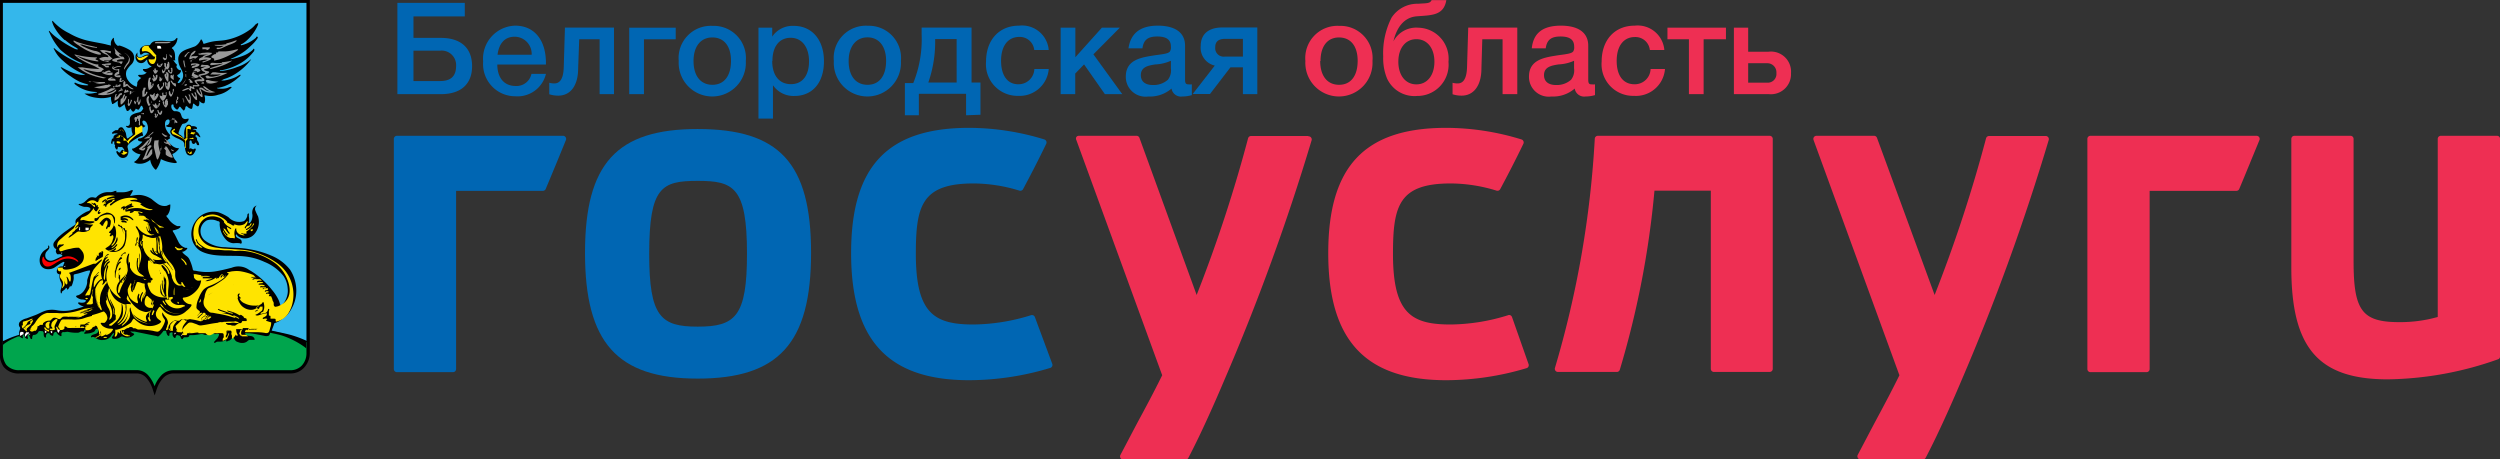 <svg id="Слой_1" data-name="Слой 1" xmlns="http://www.w3.org/2000/svg" viewBox="0 0 232.9 42.78">
  <rect x="0" y="0" width="232.9" height="42.78" fill="#333333" stroke="none"/>
  <title>logo_belgorod</title>
  <g>
    <path d="M66.13,13.75c-7.55,0-10.49,3.23-10.49,11.54S58.59,37,66.13,37,76.7,33.71,76.7,25.29s-3-11.54-10.57-11.54m0,18.41c-3.44,0-4.51-.94-4.51-6.79,0-6.23,1.17-6.79,4.51-6.79s4.6.56,4.6,6.79c0,5.85-1.09,6.79-4.6,6.79" transform="translate(-1.14 -1.73)" fill="#0066b3"/>
    <path d="M166.05,14.38H150a.29.29,0,0,0-.29.27A92.78,92.78,0,0,1,146,36a.29.29,0,0,0,.28.38h5.48a.29.29,0,0,0,.28-.2,84.42,84.42,0,0,0,3.23-16.69h5.25v16.6a.29.29,0,0,0,.29.29H166a.29.29,0,0,0,.29-.29V14.67a.29.29,0,0,0-.29-.29" transform="translate(-1.14 -1.73)" fill="#ee2f53"/>
    <path d="M233.75,14.38h-5.22a.29.29,0,0,0-.29.29V31.26a12.84,12.84,0,0,1-3.58.48c-3.46,0-4.26-1.06-4.26-5.65V14.67a.29.29,0,0,0-.29-.29h-5.22a.29.29,0,0,0-.29.29v12c0,7.48,2.52,10.4,9,10.4a31.76,31.76,0,0,0,10.26-1.87.29.29,0,0,0,.19-.27V14.67a.29.29,0,0,0-.29-.29" transform="translate(-1.14 -1.73)" fill="#ee2f53"/>
    <path d="M123,14.4h-5.31a.29.29,0,0,0-.28.22,132.29,132.29,0,0,1-4.79,14.59l-5.33-14.64a.29.29,0,0,0-.27-.19h-5.37a.29.29,0,0,0-.24.12.29.29,0,0,0,0,.27l8,21.92c-.83,1.68-1.58,3.07-2.31,4.42-.53,1-1.05,2-1.58,3a.29.29,0,0,0,.26.43h5.81a.29.29,0,0,0,.26-.16c1-1.9,2.2-4.53,3.34-7.22a205.82,205.82,0,0,0,8.14-22.36.29.29,0,0,0-.28-.37" transform="translate(-1.14 -1.73)" fill="#ee2f53"/>
    <path d="M97.55,31.27a.29.29,0,0,0-.38-.17,18.45,18.45,0,0,1-5.33.86c-3.64,0-5.38-1-5.38-6.57,0-4.47.53-6.57,5.38-6.57a14.69,14.69,0,0,1,4.27.67.29.29,0,0,0,.34-.14c.61-1.14,1.34-2.53,2.16-4.23a.29.29,0,0,0,0-.24.29.29,0,0,0-.18-.16,24,24,0,0,0-7-1.08c-7.63,0-11,3.6-11,11.67s3.4,11.84,11,11.84A26.31,26.31,0,0,0,99,36a.29.29,0,0,0,.17-.37Z" transform="translate(-1.14 -1.73)" fill="#0066b3"/>
    <path d="M142,31.27a.3.3,0,0,0-.15-.17.29.29,0,0,0-.23,0,18.44,18.44,0,0,1-5.33.86c-3.64,0-5.38-1-5.38-6.57,0-4.47.53-6.57,5.38-6.57a14.67,14.67,0,0,1,4.27.67.29.29,0,0,0,.34-.14c.61-1.14,1.34-2.53,2.16-4.23a.29.29,0,0,0,0-.24.28.28,0,0,0-.18-.16,24,24,0,0,0-7-1.08c-7.63,0-11,3.6-11,11.67s3.4,11.84,11,11.84a26.31,26.31,0,0,0,7.5-1.13.29.29,0,0,0,.16-.37Z" transform="translate(-1.14 -1.73)" fill="#ee2f53"/>
    <path d="M191.75,14.4h-5.31a.29.29,0,0,0-.28.22,132.21,132.21,0,0,1-4.79,14.59L176,14.57a.29.29,0,0,0-.27-.19h-5.37a.29.29,0,0,0-.27.39l8,21.92c-.83,1.68-1.58,3.07-2.3,4.41-.53,1-1.05,2-1.58,3a.29.29,0,0,0,.26.43h5.81a.29.29,0,0,0,.26-.16c1-1.9,2.2-4.53,3.34-7.22A205.51,205.51,0,0,0,192,14.77a.29.29,0,0,0-.28-.37" transform="translate(-1.14 -1.73)" fill="#ee2f53"/>
    <path d="M211.35,14.38H195.89a.29.29,0,0,0-.29.29V36.11a.29.29,0,0,0,.29.29h5.22a.29.29,0,0,0,.29-.29V19.51h8.08a.29.29,0,0,0,.27-.18c.61-1.45,1.24-3,1.88-4.55a.29.29,0,0,0-.27-.4" transform="translate(-1.14 -1.73)" fill="#ee2f53"/>
    <path d="M53.59,14.38H38.12a.29.29,0,0,0-.29.29V36.11a.29.29,0,0,0,.29.29h5.22a.29.29,0,0,0,.29-.29V19.51h8.08a.29.29,0,0,0,.27-.18c.61-1.45,1.25-3,1.88-4.55a.29.29,0,0,0-.27-.4" transform="translate(-1.14 -1.73)" fill="#0066b3"/>
  </g>
  <g id="Слой_1-2" data-name="Слой_1">
    <g id="g32">
      <path id="path34" d="M1.29,1.86H29.82V34.61a1.68,1.68,0,0,1-1.66,1.8H17c-.65,0-1.32,1.17-1.48,1.4-.15-.22-.81-1.4-1.37-1.4H3c-1.42,0-1.68-1-1.68-1.91V1.86Z" transform="translate(-1.14 -1.73)" fill="#34b7eb"/>
      <path id="path36" d="M1.31,33.75c2.78-1.91,9.52-1.41,14.2-1.41s9.63-.82,14.34,1.27v1.33c0,.75-.52,1.41-1.67,1.41H17.12c-.64,0-1.35,1.24-1.55,1.47-.14-.21-.89-1.47-1.45-1.47H3.06c-1.4,0-1.75-.58-1.75-1.41V33.75Z" transform="translate(-1.14 -1.73)" fill="#00a54d"/>
    </g>
    <g id="g38">
      <path id="path40" d="M29.85,33.49h0s-.11,0-.13,0a10.08,10.08,0,0,0-1.54-.57c-.57-.15-1.15-.26-1.73-.39l.17-.46.08-.23a3.1,3.1,0,0,0,.41-.17l.16-.11a6.46,6.46,0,0,0,.54-.4,2.68,2.68,0,0,0,.49-.67,3.3,3.3,0,0,0,.44-1.52,3.59,3.59,0,0,0-.58-2.12,4.28,4.28,0,0,0-1.73-1.3,8.76,8.76,0,0,0-2.1-.61c-.73-.14-1.47-.11-2.21-.18a3.14,3.14,0,0,1-1.91-.64,1.14,1.14,0,0,1,.2-1.86,1.31,1.31,0,0,1,1,.07c.12,0,.22.06.2.22s0,.11,0,.19a2.2,2.2,0,0,0,.62,1.35,1,1,0,0,0,.68.3,2.44,2.44,0,0,1,.55,0c.05,0,.13.09.18,0s0-.18,0-.23c-.1-.24-.49-.21-.53-.48,0,0,0-.15.07-.1s.06.1.12.14a1,1,0,0,0,.65.22,1.15,1.15,0,0,0,.88-.39,1.75,1.75,0,0,0,.35-1.66,5,5,0,0,1-.28-.62c0-.16,0-.2.09-.32s0-.06-.08,0c-.23.1-.31.51-.26.74s-.07.81-.32.83c-.07,0,0-.11,0-.15a1.09,1.09,0,0,0,0-.43.76.76,0,0,1,0-.25c0-.15-.1-.05-.13,0s0,.22-.09.33a.63.63,0,0,1-.25.31,1.35,1.35,0,0,1-1.28-.22c-.09-.06-.13-.14-.23-.19a4.56,4.56,0,0,0-.82-.4,2,2,0,0,0-2.2.86,2,2,0,0,0-.32,1.57,1.79,1.79,0,0,0,.79,1.15c1.16.64,2.81.38,4.06.51a5.85,5.85,0,0,1,1.92.52,4.24,4.24,0,0,1,1.76,1.3,2.3,2.3,0,0,1,.4,1.17,1.83,1.83,0,0,1-.13.93,1.56,1.56,0,0,1-.43.63c-.11.07-.14-.07-.17-.16s-.06-.2-.11-.31a4.28,4.28,0,0,0-.61-.94,7.84,7.84,0,0,0-1.56-1.5,5.59,5.59,0,0,0-.59-.38,1.68,1.68,0,0,0-1.61-.2c-.55.14-1.09.28-1.65.36a4.94,4.94,0,0,1-1.74-.08c-.06,0-.2,0-.23-.09a4.09,4.09,0,0,0-.34-1,.88.88,0,0,0-.28-.3s-.43-.31-.35-.39l.08,0c.06,0,.48-.27.34-.35l-.15,0a1.08,1.08,0,0,1-.65-.57c-.12-.23-.23-.48-.36-.71s-.11-.15-.15-.24,0-.1,0-.11a2,2,0,0,0,.55-.17.91.91,0,0,0,.16-.15c0-.07-.1-.08-.13-.08a.73.73,0,0,1-.19,0,1.82,1.82,0,0,1-.84-.72s-.21-.2-.15-.27l.06,0A1.28,1.28,0,0,0,17,21a.83.83,0,0,0,0-.23,1.88,1.88,0,0,0-.32.13,1.09,1.09,0,0,1-.83-.17,6.69,6.69,0,0,1-.58-.45,2.36,2.36,0,0,0-1-.38,2.59,2.59,0,0,0-.85.07c-.05,0-.19.06-.13-.06l.09-.14.1-.19s.08-.13,0-.13l-.12,0a1.74,1.74,0,0,1-.86.19l-.4,0H12c-.09,0,0-.06,0-.11s-.16,0-.19,0a.84.84,0,0,1-.39.1h-.12a1.49,1.49,0,0,0-1.14.43c-.08.1-.09.1-.21.08a.74.74,0,0,0-.43,0,1.35,1.35,0,0,0-.18.11L9,20.56a1.11,1.11,0,0,1-.33.16l-.12,0s-.1,0-.08.06S8.9,21,9,21l.07,0c.12,0,.48,0,.49.19s-.29.23-.34.26a3.6,3.6,0,0,0-.93.65.4.4,0,0,0-.1.41c0,.09,0,.12-.06.17l-.22.14c-.19.12-.38.26-.56.39a5.8,5.8,0,0,0-.78.63,4.27,4.27,0,0,0-.35.4.44.44,0,0,0,0,.58.22.22,0,0,0,.12.09c.08,0,0,.16,0,.22a.47.47,0,0,0,.13.28.29.29,0,0,0,.17,0c.05,0,.07,0,.11,0s.35.12.11.22S6.12,26,6,26a.52.52,0,0,1-.61-.27.59.59,0,0,1,0-.4c.06-.24.46-.39.32-.68,0-.06-.07-.07-.08,0s0,.11,0,.16L5.36,25a1.17,1.17,0,0,0-.51,1.18.73.73,0,0,0,.53.6,1.17,1.17,0,0,0,.78-.09c.18-.1.85-.62.94-.56s0,.14,0,.17a.75.75,0,0,0-.07.18c0,.07-.05.07-.11.07s-.22,0-.31.07a.52.52,0,0,0-.18.4.25.25,0,0,0,.2.25c.08,0,.07.06.05.13a1.18,1.18,0,0,0,.17.67c.11.29,0,.45-.07.71,0,0,0,.34.08.28a.18.18,0,0,0,.05-.1c0-.09.06-.1.12-.15a1.32,1.32,0,0,0,.21-.18c0-.05.09-.16.14,0s.09.05.14,0a1.6,1.6,0,0,0,.14-.24.26.26,0,0,1,0-.08s0,.19.14.07A1.33,1.33,0,0,0,7.94,28,1.37,1.37,0,0,0,8,27.75a1,1,0,0,0,0-.26c0-.18,0-.18.15-.22l.24-.05c.31-.08.61-.2.92-.27.07,0,.26-.08.22.07s-.2.54-.27.82c0,.09,0,.17,0,.24a1.64,1.64,0,0,1-.38.84,1.25,1.25,0,0,1-.47.32c-.11,0-.27.08-.11.2a1.25,1.25,0,0,0,.4.19c.15,0,.3,0,.46.1A.32.32,0,0,1,9,29.9a.92.92,0,0,1-.47,0c-.12,0-.16.05-.06.15a1,1,0,0,0,.49.23,9.78,9.78,0,0,1-1.2.35,3.48,3.48,0,0,1-1.33,0,2.32,2.32,0,0,0-.89,0c-.44.1-.83.37-1.26.51l-.67.25a1.28,1.28,0,0,0-.62.32.4.4,0,0,0,0,.51c.07.09,0,.14,0,.24a.79.79,0,0,0-.06.46,7.59,7.59,0,0,0-1.41.55c-.05,0-.11.05-.13,0v.52c0-.15.11-.21.22-.29a4.65,4.65,0,0,1,.83-.46,2.82,2.82,0,0,1,.41-.17c.06,0,.1,0,.14,0a.32.32,0,0,0,.12.12c.06,0,.19.13.17,0a.28.28,0,0,1,0-.23c.09-.11.12.1.15.15a.44.44,0,0,0,.24.19c.1,0,.07-.08.06-.14a.27.27,0,0,1,0-.22c.1-.13.11,0,.15.1l.07.14c0,.05.05.14.12.14s.06,0,.06,0,0-.42.16-.39a.43.43,0,0,0,.3-.11c.08-.06.1-.15.17-.22A.5.5,0,0,1,5,32.58l.1,0c.05,0,.12.14.11.2s0,0,0,.06,0,.28.13.33.07-.14.08-.17a.68.68,0,0,1,.09-.2.28.28,0,0,1,.26,0,.12.12,0,0,1,0,.06A.42.42,0,0,0,6,33c.12.06.1-.11.12-.17a.33.33,0,0,1,.17-.18c.14,0,.17.14.24.22a1.07,1.07,0,0,0,.28.18c.07,0,.06-.07.06-.11a.39.39,0,0,1,0-.15c.1-.22.26-.06.39-.14l.07,0a.37.37,0,0,1,.17,0,3.52,3.52,0,0,0,.7.08l.21,0a.84.84,0,0,0,.28-.13c.08,0,.19,0,.27,0L9,32.43c.08,0,.15.09.12.16s-.17.13-.14.2.35,0,.43,0,.31-.07.47-.15.1-.21.24-.26.09,0,.13,0a.23.23,0,0,1,0,.31c-.16.22-.48.14-.63.36a.3.3,0,0,0,0,.07c0,.09.11,0,.14,0s.18,0,.28.09a1,1,0,0,0,.74.19.87.87,0,0,0,.69-.35s.21-.33.28-.29,0,0,0,.08a.47.47,0,0,1-.15.25c-.08.08,0,.15.06.2a1,1,0,0,0,.55-.07,1,1,0,0,0,.22-.14c.06,0,.07,0,.14,0a.91.91,0,0,0,.83,0s.25-.15.24-.21-.08-.09-.13-.11-.19-.1-.21-.14.18,0,.19,0l.19,0,2.06.42a.19.19,0,0,0,.2,0,2.43,2.43,0,0,0,.39-.43c.06-.08.09-.07.17-.06l.12,0a.84.84,0,0,0,.08.32c0,.07.2.26.22.08s0-.21.11-.23.14-.07.18,0a.9.9,0,0,1,0,.18.42.42,0,0,0,.17.3c.14.08.11-.1.16-.18A.18.18,0,0,1,17.8,33c.08,0,.09,0,.13.08l.1.19c.08.13.16,0,.21-.08s.33,0,.45-.07a.35.35,0,0,0,.07-.08c0-.05,0-.09.1-.09h.24c.25,0,.51-.06.77-.1l.13,0a1.45,1.45,0,0,1,.2.07,1,1,0,0,0,.72-.13s.14-.07.19,0,0,0,0,.05.16,0,.22,0a.3.3,0,0,1,.19,0c.09.06-.09.34-.12.39a.81.81,0,0,1-.1.11l-.17.19s-.09.09-.05.12.16,0,.22-.06.4,0,.59-.06a1.09,1.09,0,0,0,.32-.14l0,0s0,0,0,.07c0,.18.19,0,.26,0s.18-.11.25-.18.16-.17.23,0a.62.62,0,0,0,.25.28l.17.06a.82.82,0,0,0,.32.06.73.73,0,0,0,.44-.12c.1-.08.19-.18.32-.17l.24,0s.13,0,.16,0a.14.14,0,0,0,0-.1.38.38,0,0,0-.23-.23c-.19-.06-.56,0-.63-.23a.26.26,0,0,1,0-.05c0-.05.14,0,.16,0l.28,0c.45.05.9.15,1.35.24a.63.63,0,0,0,.34,0c.09,0,.12-.11.17-.19l0-.1c.35.07.76.15,1.13.26a7.88,7.88,0,0,1,2,1,1.81,1.81,0,0,1,.25.2v-.56ZM7.19,25.23l0,.05a1,1,0,0,0-.06.25,0,0,0,0,0,0,0H7.2a1.84,1.84,0,0,1,.34,0,1.13,1.13,0,0,1,.95.44l.1.1s0,0,.06,0a.28.28,0,0,0,0-.09.75.75,0,0,0,0-.37.8.8,0,0,0-.32-.45.35.35,0,0,0-.19-.06,2.57,2.57,0,0,0-.72.09.87.87,0,0,0-.24.06Zm.14,1a1.07,1.07,0,0,0,.12.37.3.3,0,0,0,.15.06.6.6,0,0,0,.32,0c.09,0,.34-.07.4-.14a.05.05,0,0,0,0,0,.35.35,0,0,0-.12-.17.82.82,0,0,0-.38-.2,1.17,1.17,0,0,0-.42,0l-.08,0a.08.08,0,0,0,0,.06.36.36,0,0,0,0,.1Z" transform="translate(-1.14 -1.73)"/>
      <path id="path42" d="M6.64,25.87a5,5,0,0,1-.69.28.64.64,0,0,1-.72-.41c0-.08-.09-.17-.12,0a.7.7,0,0,0,.16.71.43.43,0,0,0,.31.11A.8.8,0,0,0,6,26.43c.22-.11.41-.26.63-.37A1.59,1.59,0,0,1,8.2,26a.8.8,0,0,0,.19.12c.14,0-.1-.21-.11-.22a1.28,1.28,0,0,0-.85-.29,2.25,2.25,0,0,0-.8.25Z" transform="translate(-1.14 -1.73)" fill="red"/>
      <g id="g44">
        <path id="path46" d="M6.87,25.27a.23.23,0,0,0,0,.07l.05.07,0,0s0,0,0,0a.14.14,0,0,0,0-.05.43.43,0,0,0,0-.07v-.06s0,0,0,0H7l-.05,0,0,0a0,0,0,0,0,0,0Zm.23,1.27s0,.05,0,.06h.05a.09.09,0,0,0,.07,0,.09.09,0,0,0,0-.08s0-.08,0-.12,0-.07,0-.09,0,0,0,0,0,0,0,0a.2.2,0,0,0,0,.09.65.65,0,0,0,0,.16Zm1.43-3.36a.09.09,0,0,0,.07,0,0,0,0,0,0,0,0,.16.16,0,0,0,0-.06.35.35,0,0,1,0-.08l0-.08a.08.08,0,0,0,0-.05h0a.08.08,0,0,0-.07,0,.19.19,0,0,0,0,.11A.23.23,0,0,0,8.52,23.18Zm.61,0a.07.07,0,0,0,.07,0l.07,0,.07,0A.16.16,0,0,0,9.4,23a.05.05,0,0,0,0-.06s0,0-.07,0H9.2a.19.19,0,0,0-.09,0,.07.07,0,0,0,0,.07.26.26,0,0,0,0,.09.15.15,0,0,0,0,.07Zm-.37,0,0,0s0,0,0,0l0,0s0,0,0,0a.07.07,0,0,0,0,.06,0,0,0,0,0,0,0Z" transform="translate(-1.14 -1.73)" fill="#fff"/>
        <path id="path48" d="M18.07,33a.33.33,0,0,0,.12-.15.06.06,0,0,0,0-.07l0,0h0a.07.07,0,0,0,0,0,.18.18,0,0,0,0,.06A.33.33,0,0,0,18,33Zm-.67-.1.08-.09a.38.38,0,0,0,.07-.07s0,0,0,0l-.07,0H17.4a.06.06,0,0,0,0,0,.18.18,0,0,0,0,.08.34.34,0,0,0,0,.11Zm-.6-.18,0,0,0-.06s0,0,0-.05a.08.08,0,0,0,0-.05s0,0,0,0a.11.11,0,0,0,0,.05.29.29,0,0,0,0,.06.14.14,0,0,0,0,.05s0,0,0,0ZM3,32.68a.77.77,0,0,0,0,.2A.36.36,0,0,0,3,33a.06.06,0,0,0,.07,0,.32.32,0,0,0,.1-.06l.1-.06a.15.15,0,0,0,.06,0,.31.31,0,0,0,0-.09l0-.09,0,0a0,0,0,0,0,0,0l0,0-.05-.05-.06,0H3.15a.16.16,0,0,0-.08,0,.32.32,0,0,0-.08.14Zm.46.18,0,.07a.41.41,0,0,1,0,.08.56.56,0,0,0,0,.06.18.18,0,0,0,0,.06l0,0s0,0,0,0L3.59,33a.43.43,0,0,1,.07-.09l.09-.07a.21.21,0,0,0,.08-.07.07.07,0,0,0,0-.08.19.19,0,0,0-.08,0H3.56l0,0,0,0,0,0a.13.13,0,0,0,0,.05Zm.49,0s0,.06,0,.09a.27.27,0,0,0,0,.08s0,0,0,.05,0,0,0,0a.78.78,0,0,0,0-.09l0-.09a.22.22,0,0,0,0-.07s0,0,0,0l-.06,0a.07.07,0,0,0-.06,0,.2.2,0,0,0,0,.09Zm2.59-.15a.16.16,0,0,0,.08,0l.11-.26-.15,0h-.1s0,0,0,0a.12.12,0,0,0,0,.05l0,.07a.34.34,0,0,0,.05.09Zm-.59.06H6l0,0,0-.06a.28.28,0,0,0,0-.07.07.07,0,0,0,0-.06H5.86s0,0,0,0a.16.16,0,0,0,0,.08.35.35,0,0,0,.05.08l0,0Zm-.62,0,.18-.12-.09-.07s-.07-.07-.1-.07,0,0,0,.06a.42.42,0,0,0,0,.1Z" transform="translate(-1.14 -1.73)" fill="#fff"/>
      </g>
      <g id="g50">
        <path id="path52" d="M20,21.85a1.91,1.91,0,0,0-.43.35,1.69,1.69,0,0,0-.39.95,2.29,2.29,0,0,0,0,.66.68.68,0,0,0,0,.17s0,0,0-.07,0-.09,0-.16,0-.16,0-.22,0-.18,0-.19,0,.08,0,.1c0,.2,0,.39.05.59a.72.72,0,0,0,.13.29,1.06,1.06,0,0,0,.51.49H20c-.12-.12-.25-.21-.37-.32a.59.59,0,0,1-.12-.14s-.18-.35-.1-.34.1.17.12.19a.79.79,0,0,0,.14.21,1.94,1.94,0,0,0,.28.22,2.4,2.4,0,0,0,.3.19,1.56,1.56,0,0,0,.31.11A3.32,3.32,0,0,0,21,25l.48,0,.59.05.54,0c.15,0,.31.05.46.06h.1l-.05,0-.14,0a3.7,3.7,0,0,1-.45,0l-.29,0-.24,0c-.05,0-.07,0-.05,0l.14,0,.37,0h.33l.31,0a4.13,4.13,0,0,1,.8,0,6,6,0,0,1,2.9,1.16,3.36,3.36,0,0,1,.79.87c.55.88.86,2.12,0,2.81a2.42,2.42,0,0,1-.57.32c-.09,0-.24.09-.31,0a.3.3,0,0,1-.07-.12s0-.06,0-.12,0-.14-.06-.22-.06-.18-.08-.24a.16.16,0,0,0-.05-.08l0,0c0-.06,0-.13-.1-.16s-.12,0-.15,0,0-.12.05-.15-.14-.11-.19-.1-.11.07-.13,0,.06-.09.1-.09.14,0,.13-.07,0-.06-.07-.06a.42.42,0,0,0-.15,0s-.09.07-.12.06a.07.07,0,0,1,0-.06c0-.1.13-.09.19-.1s.07,0,.08-.05a.2.2,0,0,0,0-.13s0,0-.05,0a.93.93,0,0,1-.22,0c-.06,0-.06,0-.1.05s-.11.06-.11,0a.06.06,0,0,1,0,0,.31.31,0,0,1,.22-.07s.07,0,.08,0a.05.05,0,0,0,0-.06c-.06,0-.16,0-.22,0h-.13a.12.12,0,0,0-.11,0c-.06.06-.09-.07-.05-.1a.43.43,0,0,1,.21,0s.14,0,.17,0,0-.07,0-.09-.22-.07-.31-.06l-.16,0,0,0s-.11,0-.08-.06.26-.07.33-.08.12,0,.09-.05-.15-.06-.2-.06a.87.87,0,0,0-.23,0c-.07,0-.11.05-.13.05s0,0,0-.06.05-.08.09-.1a1,1,0,0,1,.31,0s.05,0,0-.06-.11-.08-.16-.09H25a.36.36,0,0,0-.32.08s0,0,0,0a.07.07,0,0,1,0-.06c0-.09.12-.12.18-.12s.18,0,.19,0-.13-.05-.16-.05h-.2a.22.22,0,0,1-.12,0,.05.05,0,0,1,0-.06s.12,0,.15,0h.11s.06,0,.08,0-.16-.18-.18-.19A5.42,5.42,0,0,0,23.53,27a2.62,2.62,0,0,0-.68,0c-.13,0-.26.05-.39.07l-.16,0s0,0,0,.05.15,0,.13.11-.15.19-.17.23a1.5,1.5,0,0,1-.38.35c-.21.15-.44.3-.66.44s-.33.18-.5.26a.65.65,0,0,0-.25.14,1.33,1.33,0,0,0-.17.32,2.2,2.2,0,0,0-.08.28c0,.14-.08.36-.11.48a1.08,1.08,0,0,0,0,.31.78.78,0,0,0,.11.29,2.39,2.39,0,0,0,.17.21,1.69,1.69,0,0,0,.22.23.46.46,0,0,0,.21.09c.19,0,.38.06.58.09a9.41,9.41,0,0,1,1.19.26l.29.09s.19.07.19,0-.21-.12-.24-.13l-.32-.13a4.39,4.39,0,0,0-.79-.16l-.23,0-.11,0s0,0,0,0h.17l.21,0,.21,0,.16,0h.1s0,0,0,0L22,30.8l-.31-.1s-.25-.09-.25-.16.1,0,.12,0a2.26,2.26,0,0,0,.35.13c.24.08.47.18.72.25,0,0,.19.07.2,0s-.13-.06-.14-.06l-.23-.08s-.16-.05-.15-.11,0,0,.06,0l.28.08a2.79,2.79,0,0,1,.61.24l.16.09s.09.05.1,0,.08,0,.11,0l.12.09.09.07s0,.09.09.12.18,0,.19.15,0,.13-.09.13l-.08,0-.1,0c-.05,0,0,0-.09,0l0,0c-.06,0-.05,0-.08.07a.23.23,0,0,1-.1.12h-.07l-.1,0a3.47,3.47,0,0,0-.36.23.15.15,0,0,1-.1,0A.58.58,0,0,1,22.6,32L22.51,32h-.08a.31.31,0,0,1-.15-.06.23.23,0,0,1-.09-.06,0,0,0,0,1,0-.06h.25l.17,0a1.09,1.09,0,0,1,.5,0c.06,0,.06,0,.09,0s.06,0,.11,0h.06a.05.05,0,0,0,0-.05s-.11-.06-.15-.08l-.05,0c-.08-.07-.19,0-.28,0h-.29c-.47,0-.95.08-1.41.14s-.8.15-1.2.2a.69.69,0,0,1-.32,0l-.23-.1-.26-.09a.76.76,0,0,0-.39-.06.44.44,0,0,0-.17.1l-.23.22a1.16,1.16,0,0,0-.2.27.29.29,0,0,0,0,.31s.06.15,0,.15-.07-.08-.09-.11,0,0,0-.05,0,.11,0,.14a.17.17,0,0,1,0,.05c0,.07.16.09.19.09s.17,0,.21,0,.06-.12.11-.18,0,0,.07,0,0,0,.08,0l.09,0h.13c.19,0,.37-.06.56-.06,0,0,.13,0,.09.06s0,0,0,0,.21,0,.22,0l.29,0c.08,0,.1,0,.14,0l.12.12a.42.42,0,0,0,.48,0c.08,0,.16-.14.26-.12l.1,0a.47.47,0,0,0,.18,0,2.75,2.75,0,0,1,.4,0c.16,0,.16.11.16.26a.32.32,0,0,1,0,.13.59.59,0,0,1-.08.11l0,.08s-.06.08,0,.11,0,0,.07,0l.17-.08a.47.47,0,0,0,.16-.1.57.57,0,0,0,.07-.17,2,2,0,0,0,.11-.25.16.16,0,0,0,0-.07c0-.07-.06,0-.07.06a1.14,1.14,0,0,1-.16.31.11.11,0,0,1-.08,0s0,0,0-.06,0-.14.07-.21a.63.63,0,0,0,0-.21s0-.22,0-.19.07.12.07.17,0,.06,0,.06,0,0,0-.06,0-.09,0-.13.11,0,.14,0h.15c.05,0,.07,0,.09.05a.31.31,0,0,1,0,.23c0,.07.05.14.06.21a.88.88,0,0,1,0,.14.15.15,0,0,0,0,.09c0,.05.12,0,.15-.07a1.11,1.11,0,0,0,.18-.22s0-.07,0-.07.13.18.18.11,0-.1,0-.13a.66.66,0,0,1-.11-.36.18.18,0,0,1,0-.12s.12,0,.17,0l0,0s.1,0,.14,0l.05,0s.14,0,.16,0,0,.07-.07.07-.08.08-.1.15a.49.49,0,0,0,0,.14c0,.08,0,.27.12.27s0-.06,0-.11a.54.54,0,0,1,.06-.42c0-.05.07-.07.07-.14s.06-.05.09-.06H24l.13,0c.06,0,.08,0,.12,0a.16.16,0,0,0,.1.08.65.65,0,0,0,.21,0h.06a.66.66,0,0,1,.13,0h.18s.23,0,.2,0-.15.07-.19.06l0,0a.35.35,0,0,0-.18,0c-.05,0-.06,0-.11,0s-.12,0-.18,0-.12.05-.12,0-.06-.05-.11,0,0,0-.06.06h0c-.06,0-.08-.1-.15,0a.43.43,0,0,0-.07.13c0,.05.07.06.11.06h.21l.53,0a5.12,5.12,0,0,1,1,.06.43.43,0,0,0,.27,0c.12-.05.15-.16.18-.28l.06-.22a1.1,1.1,0,0,0,.08-.48,3.91,3.91,0,0,1-.41-.13c-.06,0-.09-.06,0-.12s.07,0,0-.09a.26.26,0,0,0-.17,0h-.08s-.09.06-.12,0a0,0,0,0,1,0-.06.32.32,0,0,1,.11-.08.76.76,0,0,0,.22-.14.42.42,0,0,0,.05-.11.44.44,0,0,0,0-.09c0-.07-.14,0-.15,0s-.31.05-.46.11l-.14.05a.42.42,0,0,1-.29,0s0-.07,0-.09l.08,0,.13-.07.2-.14.16-.12a.38.38,0,0,0,.07-.18s0-.17,0-.2-.11,0-.15,0a.2.2,0,0,0-.08,0,.46.46,0,0,0-.07.12.6.6,0,0,1-.24.29s-.15.07-.18,0,0,0,0,0,.37-.13.27-.23-.15,0-.19,0a.89.89,0,0,1-.6.1,1.2,1.2,0,0,1-.46-.17,1.15,1.15,0,0,1-.43-.44,1.46,1.46,0,0,1-.17-.37.12.12,0,0,1,0-.13s0-.07,0-.12a.21.21,0,0,1,0-.18.17.17,0,0,1,.07-.08.11.11,0,0,1,.1,0c.07,0-.13.17-.06.21h0c.06,0,0,.06.07.1s.06,0,.07.06,0,.12-.07.09,0-.06,0-.06,0,.08,0,.11a.87.87,0,0,0,.45.39,1.94,1.94,0,0,0,.94.21,1,1,0,0,0,.59-.13.52.52,0,0,0,.12-.12s0-.06.07-.07.07.13.08.17a1.07,1.07,0,0,1-.07.7.64.64,0,0,1-.12.16.57.57,0,0,0,.38-.05.46.46,0,0,0,.18-.26s0-.14.09-.08,0,.13,0,.18,0,.2,0,.3,0,.06,0,.08,0,.05.05.06.09,0,.1.06a.44.44,0,0,1,0,.1s0,.08,0,.12l.33,0c.06,0,.15,0,.15.1s0,.19.08.17a1.47,1.47,0,0,0,.32-.11,1.7,1.7,0,0,0,.78-.66,3.19,3.19,0,0,0,.32-.69A3.6,3.6,0,0,0,27,26.27a7,7,0,0,0-2-1A5.13,5.13,0,0,0,23.71,25l-1.52-.1c-.3,0-.6-.06-.9-.1a3.08,3.08,0,0,1-.4-.08,1.7,1.7,0,0,1-1.17-1,1.39,1.39,0,0,1,.19-1.35,1.42,1.42,0,0,1,.53-.4,1.48,1.48,0,0,1,1,0,.93.93,0,0,1,.27.11,1.65,1.65,0,0,1,.22.18s.08.07.08.13,0,0,0,.07l.06.07.12.13a1.3,1.3,0,0,0,.32.22s.15.08.17.14a0,0,0,0,1,0,.06c-.07,0-.2-.09-.26-.13s-.14-.12-.14,0a.42.42,0,0,0,.06.16.93.93,0,0,0,.07.15l.12.16s0,.09,0,.1,0,0-.06,0a3.06,3.06,0,0,1-.32-.41L22,23c-.09,0,.05.22.06.23l.09.14.08.11s.17.13.1.18-.11,0-.13-.07l-.15-.17A1,1,0,0,1,22,23.3s-.09-.15-.09-.07a.57.57,0,0,0,.1.22,1.56,1.56,0,0,0,.15.2.91.91,0,0,0,.44.25l.23,0s.21.06.19,0,0-.06,0-.12a1.1,1.1,0,0,1,0-.63.27.27,0,0,1,.07-.14s.05,0,.06,0,0,.06,0,.13a.57.57,0,0,0,.45.46,1.07,1.07,0,0,0,.24.06c.05,0,.08,0,.09,0s-.12-.1-.13-.1-.19-.06-.21-.12a0,0,0,0,1,0,0l.06,0a.53.53,0,0,0,.2.06c.05,0,.2,0,.24,0s0-.12,0-.17.1-.08.21-.17a4.76,4.76,0,0,0,.35-.33s.21-.23.15-.28-.1.09-.12.12a.71.71,0,0,1-.1.17,1.2,1.2,0,0,1-.34.25s-.14.1-.17.06,0-.07,0-.08l.11-.06a1,1,0,0,0,.36-.35s.09-.15,0-.12-.07.06-.1.09,0,.09-.1.13l-.06,0c-.06,0-.13.06-.19.1S24.08,23,24,23s-.08-.12,0-.18l.06-.08.06-.1a.57.57,0,0,0,.09-.27c0-.11-.14.06-.15.08a.81.81,0,0,1-.14.15,1,1,0,0,1-.72.1,1.13,1.13,0,0,0-.25-.06s-.05,0-.05,0,.07,0,.06.07-.17,0-.2,0l-.08-.07-.13-.06-.16-.08-.07,0,0,0a.28.28,0,0,1,0-.07.25.25,0,0,0-.06-.09,1.73,1.73,0,0,0-.55-.4,1.64,1.64,0,0,0-.75-.23,1.91,1.91,0,0,0-.48.07,1.37,1.37,0,0,0-.38.17Zm3.26,10.69a.88.88,0,0,1,0-.12.26.26,0,0,0,0-.09,0,0,0,0,0,0,0,.07.07,0,0,0,0,.05l0,.06,0,.09Zm.24.31a.86.86,0,0,0,.15.1l.07.05a0,0,0,0,1,0,0h-.06s0,0,0,0a.07.07,0,0,0,0,.06l.1,0,.13,0h.35s0,0,0,0L24.18,33l-.1-.06L24,32.92l-.15,0a.62.62,0,0,1-.16,0,.46.46,0,0,1-.17-.12.38.38,0,0,1-.09-.19.72.72,0,0,0,0,.18.28.28,0,0,0,.08.14Zm-.6-4.61s0,.06,0,.05a.48.48,0,0,0,.1-.11l.11-.13L23.2,28a.09.09,0,0,0,0,0s0,0,0,0a.12.12,0,0,0-.08,0,.82.82,0,0,0-.15.17.61.61,0,0,0-.08.13Zm.18,0-.07.1a.4.4,0,0,0-.05.1s0,.06,0,.06,0,0,.05,0a1.14,1.14,0,0,1,.14-.2.53.53,0,0,1,.13-.08s.07,0,.08,0a.07.07,0,0,0,0-.07s-.09,0-.12,0l-.06,0Zm0,.32a.71.71,0,0,0-.06.12.22.22,0,0,0,0,.09s0,0,0,0a.72.72,0,0,0,.09-.15,1.27,1.27,0,0,1,.1-.16.23.23,0,0,1,.07-.06l.07,0s0,0,0,0a.06.06,0,0,0,0-.06.12.12,0,0,0-.1,0,.31.31,0,0,0-.1.09Zm0,.27A.39.39,0,0,0,23,29s0,0,0,0,.07-.09.09-.12l.06-.1,0-.07s.08,0,.09-.08,0-.05,0-.05a.2.2,0,0,0-.13.08.78.78,0,0,0-.12.18ZM25,30.39l-.1,0-.07,0s0,0,0,0,.1,0,.13,0l.1,0,.14-.11.13-.14s0-.06,0-.07a0,0,0,0,0-.05,0s0,0,0,.06a.43.43,0,0,1-.15.15l-.14.08Zm.42.5s0,.06,0,.07.1,0,.14,0l.1-.06a.26.26,0,0,0,.09-.06s0-.06,0-.06a.35.35,0,0,0-.14,0,.91.91,0,0,0-.18.1ZM21,32.34a.16.16,0,0,1,0,.06.09.09,0,0,0,0,.06,0,0,0,0,0,0,0c.06,0,.08-.15.06-.21a.15.15,0,0,0-.06-.08s-.08,0-.06.05,0,.06,0,.1Zm.16.12a.26.26,0,0,0,.07-.19s0-.08-.07-.07,0,.05,0,.08a.83.83,0,0,1,0,.08.13.13,0,0,0,0,.07,0,0,0,0,0,.05,0Zm.12-.09s0,.07,0,.08,0,0,.06,0a.18.18,0,0,0,0-.11.12.12,0,0,0-.08-.09s-.05,0-.06,0A.3.3,0,0,0,21.25,32.37Zm.29-.53.07.05s.09.08.11,0,0,0,0,0-.09-.1-.14-.13-.08-.06-.1,0,.06.09.07.1Zm.21,0,.08.06.07,0s0,0,0,0,0,0,0,0l-.06-.07-.08-.07s-.12-.08-.14,0,.1.13.13.15Zm.25,0,0,0,.05,0s.06,0,.08,0-.07-.11-.1-.13a.13.13,0,0,0-.08,0C21.93,31.8,22,31.83,22,31.86Zm-.88-3.22-.36.25-.14.11a.26.26,0,0,0-.07.07s0,.06,0,.05A.44.44,0,0,0,20.7,29a3.85,3.85,0,0,1,.61-.38l.25-.11.15,0s.07,0,.07,0a.07.07,0,0,0,0-.07c0-.05-.13,0-.18,0l-.16.06a2.67,2.67,0,0,0-.31.16Zm-.6.56a.3.3,0,0,0-.1.12s0,.05,0,0l.1-.07.14-.1a2.93,2.93,0,0,1,.39-.22l.17-.08s.06,0,.07,0a0,0,0,0,0,0,0,.13.13,0,0,0-.09,0l-.16.08a3.16,3.16,0,0,0-.5.32Zm0,.19a1.22,1.22,0,0,0-.17.15s0,.06,0,.08.06,0,.08,0l0,0,0,.07a.62.62,0,0,0-.09.17c0,.06,0,.06.05.08l0,0,0,.05s.06,0,.07.06a.25.25,0,0,1,0,.07.17.17,0,0,0,0,.07.11.11,0,0,0,.09,0s0,0,.07,0,.06.06.1.07h.05s0,0,.07,0,.06.06.1.08.06.05.1,0a.08.08,0,0,0,0-.1l0,0s0-.06,0-.09a.1.1,0,0,0-.08,0s-.07,0-.09,0a.07.07,0,0,1,0-.06s0,0,0-.05l-.08,0h-.07s0,0,0-.07,0,0,0,0-.09,0-.05-.06.09,0,.13-.06a0,0,0,0,0,0-.06.1.1,0,0,0-.08,0l-.08,0h0s0,0,0-.05a.38.38,0,0,1,.14-.1s0,0,.05,0a0,0,0,0,0,0-.06.13.13,0,0,0-.1,0l-.1.08a.23.23,0,0,1-.08.06s0,0,0-.05a.17.17,0,0,1,.07-.09,1.42,1.42,0,0,1,.29-.18s0,0,.05,0a0,0,0,0,0,0-.05.14.14,0,0,0-.08,0s-.05,0,0,0l.08-.08.13-.09a.79.79,0,0,0,.15-.08s0-.06,0-.07A.17.17,0,0,0,21,29a1.44,1.44,0,0,0-.28.18l-.24.18ZM18.8,32.68s0,0,.08,0l.17,0h.22l.08,0,.05,0,0,0s0,0,0,0h-.17l-.22,0a.55.55,0,0,0-.16,0s0,0,0,.07ZM18,31.62a.7.7,0,0,0-.12.11l-.14.14-.14.13-.1.1,0,.06.08.2a.64.64,0,0,1,.06.14s0,.06,0,.05a.24.24,0,0,1-.08-.09l0-.09a.23.23,0,0,0,0-.08s0,0,0,0a.11.11,0,0,0,0,.06.39.39,0,0,0,0,.09.68.68,0,0,0,0,.12.12.12,0,0,0,.06.07l.14.05.17,0a.29.29,0,0,0,.16,0,.11.11,0,0,0,.05-.1.35.35,0,0,0,0-.11.34.34,0,0,1,0-.13.47.47,0,0,1,.06-.23,2.18,2.18,0,0,1,.2-.29l.11-.14a.29.29,0,0,0,.05-.08,0,0,0,0,0,0,0h-.17A.21.21,0,0,0,18,31.62Zm-.94.3L17,32l0,.06,0,.07a.19.19,0,0,0,0,.08.25.25,0,0,0,0,.09l0,.09a.42.42,0,0,1,.05.11s0,0,0,0a.15.15,0,0,1-.07-.06l-.06-.1-.06-.09s0,0,0,0a.16.16,0,0,0,0,.07.12.12,0,0,0,0,.08.31.31,0,0,0,.07.08l.1.07.13,0h.09l0,0s0,0,0-.07a.5.5,0,0,1,0-.16.68.68,0,0,1,.07-.26,1.61,1.61,0,0,1,.17-.25l.1-.11,0-.07a.06.06,0,0,0,0,0h-.19a.22.22,0,0,0-.12.05l-.1.11Zm6-.67.16.09.13.07s.07,0,.07,0,0-.05-.06-.08l-.11-.07-.12-.06L23,31.13l-.1,0-.11,0-.1,0h0s0,0,0,0l.12,0,.28.13Zm2.16-.64a.31.31,0,0,0,.13-.08.16.16,0,0,0,0-.12l-.12.09a.51.51,0,0,0-.11.1S25.18,30.62,25.22,30.61Zm-.71-7.35h0l.08,0a.42.42,0,0,0,.12-.09s0-.06,0-.07-.05,0-.08,0l-.08,0-.06,0,0,0s0,0,0,0Zm-5.06,1.3s0,0,.05,0a.05.05,0,0,0,0,0l0,0-.06-.08s0-.08-.06-.08,0,.06,0,.11a.34.34,0,0,0,.09.12Z" transform="translate(-1.14 -1.73)" fill="#ffe400"/>
        <path id="path54" d="M10,21s0,0,0,0,0-.22-.1-.18,0,.19.07.2Zm.36,7.46a1.78,1.78,0,0,0-.09.2c0,.07-.17.46-.09.41l0,0c.1-.21.13-.51.32-.64,0,0,0,0,0,0a0,0,0,0,0,0,0C10.44,28.27,10.35,28.41,10.33,28.46Zm.86-8.17a.78.78,0,0,0-.25.38c0,.06,0,.09-.08.07s.14-.43.19-.49.08-.09.08-.11-.26.1-.26.11-.17.11-.14,0a.43.43,0,0,1,.19-.18.81.81,0,0,0,.16-.09s0,0-.11,0a1.64,1.64,0,0,0-.61.37.26.26,0,0,0-.1.14s0,.06,0,.07-.15,0-.21-.07a.59.59,0,0,0-.67,0,.63.63,0,0,0-.15.1s0,.06,0,.06a.8.8,0,0,1,.18,0,.71.71,0,0,1,.37.28s0,.07.06,0-.05-.13-.08-.16-.18-.13-.12-.15.11.07.15.08.07-.06.11-.07.15.1.17.17,0,.12.08.06,0,0,.06,0,0,.12,0,.15.07,0,.09,0,0,.18-.07.23l-.11.18s-.05,0-.08,0a.34.34,0,0,1-.1-.08s0,0,0-.06l-.07,0s0-.09,0-.12,0,0,0,0a.08.08,0,0,0-.08,0s0,.08-.13.19a1.42,1.42,0,0,1-.78.58l-.16.06a.43.43,0,0,0-.13.24c0,.06.18,0,.21,0a.25.25,0,0,1,.14,0,3.27,3.27,0,0,0,.5.11h.25c.06,0,.21,0,.22.07s-.39.15-.45.16H8.91c-.13,0-.16,0-.18,0a0,0,0,0,0,0,0l.22,0,.62.08c.17,0,.22,0,.23,0s0,.07-.09.12l-.13.15a.37.37,0,0,1-.09.09l-.13,0-.23.07a.49.49,0,0,0-.13,0s0,0,0,0a.31.31,0,0,0,.13,0l.34-.07c.08,0,.11,0,.05.1a.47.47,0,0,1-.15.12,1.15,1.15,0,0,1-.86.06c-.12,0-.21.06-.3.13s-.33.25-.51.37a.5.5,0,0,1-.15.08s-.06,0,0-.06a.63.63,0,0,1,.24-.23.29.29,0,0,0,.09-.08s0-.06,0-.09.27-.16.24-.24a0,0,0,0,1,0,0s.36-.29.33-.33-.08,0-.09,0,0,0,0,0h0c-.05,0-.15.18-.2.16s.06-.14.06-.15l.07-.1s.13-.08.15-.14a.31.31,0,0,0,0-.09s0-.12,0-.14-.06,0-.12.06L8,23c-.4.33-.8.64-1.2,1a1,1,0,0,0-.26.28.86.86,0,0,0-.07.22c0,.08,0,.18,0,.24s.07-.08.09-.13a.2.2,0,0,1,.22-.1.76.76,0,0,0,.14,0s.16-.07.16,0-.1.12-.16.15-.28.15-.27.27.05.2.13.21A.69.69,0,0,0,7,25.09a4,4,0,0,1,.74-.19,2.31,2.31,0,0,1,.75-.09,1.51,1.51,0,0,1,.39.46.92.92,0,0,1-.17,1,1.76,1.76,0,0,1-1,.52,2,2,0,0,1-.39.06c-.1,0-.29,0-.33-.12a.14.14,0,0,1,0-.07l-.32,0c-.09,0-.16,0-.16.13a.25.25,0,0,0,.14.21.21.21,0,0,0,.1,0c.09,0,.08,0,.08.13a.19.19,0,0,1-.06.16.32.32,0,0,0,0,.34,2.51,2.51,0,0,1,.2.3.63.63,0,0,1,0,.46s-.09.17-.06.19.22-.23.23-.25a.8.8,0,0,0,0-.33s0-.25,0-.17.1.42.19.4.08-.08.09-.13a1.26,1.26,0,0,0-.09-.57,0,0,0,0,1,0,0c.07-.08.21.24.23.29s.07.19.13.13.06-.5,0-.63-.08-.08-.1-.13,0-.06.07-.07L8,27l1.58-.6.27-.1c.06,0,.12,0,.18,0s.27-.21.41-.3.18-.13.2-.07,0,0-.08.13a8.57,8.57,0,0,0-.69.77,2.46,2.46,0,0,0-.34,1c0,.2-.06.41-.07.53s.05.16,0,.19a1,1,0,0,1-.1.2l-.19.32a.74.74,0,0,0-.08.16c0,.09.15,0,.19,0a.46.46,0,0,0,.18,0s.07-.07.1-.23c.08-.37.13-.74.22-1.1a2.17,2.17,0,0,1,.1-.36.19.19,0,0,1,.07-.07c.11-.08.3-.38.42-.4s0,0,0,0,0,.06-.1.12l-.19.21c-.05.06-.07.09-.08.11s0,0,0,0l.09-.07s.2-.15.23-.11-.1.13-.12.14a1,1,0,0,0-.32.65c0,.08,0,.15,0,.2a.54.54,0,0,0,0,.13c0,.11.12-.1.12-.11a.91.91,0,0,1,.12-.18c0-.05.44-.54.52-.41s-.07.1-.1.12a.53.53,0,0,0-.15.13,2.1,2.1,0,0,0-.37.65.39.39,0,0,0,0,.14,2.28,2.28,0,0,0,0,.28,3.56,3.56,0,0,0,.24,1.18.49.49,0,0,0,.1.17s0,0,0,0a1.11,1.11,0,0,0-.07-.18,2.14,2.14,0,0,1-.16-1.09.56.56,0,0,1,0-.12s0,0,0,0a.61.61,0,0,1,0,.16c0,.07,0,.15,0,.23a2.33,2.33,0,0,0,.28,1s.14.28.19.19,0-.07,0-.15l-.09-.26a2.92,2.92,0,0,1-.12-.53s0-.25,0-.27,0,0,0,0a.34.34,0,0,1,0,.08,1.24,1.24,0,0,0,0,.23s0,.23.06.18a.69.69,0,0,0,0-.17,2.4,2.4,0,0,1,.1-.7,4.12,4.12,0,0,1,.22-.49,1.69,1.69,0,0,1,.19-.31c.05-.06.09-.07.11-.1a.32.32,0,0,0,0-.2c0-.08-.11.05-.12.08a.78.78,0,0,1-.23.25s0,0-.05,0,.11-.2.08-.29a1.51,1.51,0,0,0-.06-.14,2.38,2.38,0,0,1,.15-2c.07-.14.2-.38.36-.42s.11,0,0,.09l-.13.07a.3.3,0,0,0-.11.22s.16-.17.21-.13-.07.13-.09.15a.46.46,0,0,0-.17.32l.24-.21s.12-.08.14,0,0,0,0,.05a1.24,1.24,0,0,0-.31.26.69.69,0,0,0-.14.43,3,3,0,0,1,.2-.36c0-.06.28-.27.33-.21s0,0,0,.07l-.16.13a1.84,1.84,0,0,0-.38,1.15.59.59,0,0,0,0,.34c.08.14.11-.21.11-.23a4.69,4.69,0,0,1,.12-.86s.09-.32.14-.23a.32.32,0,0,1,0,.2,2.81,2.81,0,0,0-.1.33,2.19,2.19,0,0,0,.23,1.52,2.38,2.38,0,0,0,.49.64,4.37,4.37,0,0,0,.39.31c.11.07.16.07.17.05s0-.06-.07-.14a1.49,1.49,0,0,1-.24-.31,1.1,1.1,0,0,1,.12-1,3.88,3.88,0,0,1,.52-.58.92.92,0,0,0,.23-.51.42.42,0,0,1,0-.1s0,0,0,0a.14.14,0,0,1,0,.08,1.65,1.65,0,0,1-.38.86,2.88,2.88,0,0,0-.3.45,1.25,1.25,0,0,0-.11.48.46.46,0,0,0,0,.26c.1.15.18-.19.19-.25a4.75,4.75,0,0,1,.41-.86,2.41,2.41,0,0,0,.26-.66,1.69,1.69,0,0,0,0-.61c0-.17-.06-.29-.08-.42a1.33,1.33,0,0,1,.13-.75.28.28,0,0,1,.05-.08s0,0,.05,0,0,.05,0,.13a1.82,1.82,0,0,0,.16,1.3,1.32,1.32,0,0,0,1,.7s.26,0,.26,0-.15-.15-.21-.18a.77.77,0,0,1-.46-.61,2.09,2.09,0,0,1,0-.79s0-.15.08-.14,0,.08,0,.11a1.18,1.18,0,0,0,0,.2,1.42,1.42,0,0,0,.12.86c.06.1.07,0,.05-.07a1.68,1.68,0,0,1-.05-.53,5.3,5.3,0,0,0,0-.85,1.27,1.27,0,0,1,0-.18s0-.05,0,0a.71.71,0,0,1,.06.31c0,.26-.05.7,0,.85s0,0,0,0a.27.27,0,0,0,0-.09c0-.15.06-.3.09-.45a1.86,1.86,0,0,0-.1-1.07.51.51,0,0,0-.09-.15c0-.05-.09-.08,0-.15s-.15-.2-.16-.29a0,0,0,0,1,0,0,.15.15,0,0,1,.09.06,1.23,1.23,0,0,1,.19.27s.06.12.08.06,0-.1,0-.1,0,.16,0,.18.09.29.14.28,0-.16,0-.18a1.17,1.17,0,0,1-.06-.49s0-.19.08-.17,0,.1,0,.13a1.21,1.21,0,0,0,.11.66,1.54,1.54,0,0,0,.59.8,1.39,1.39,0,0,0,1,.15c.08,0,.09,0,.1,0a1.21,1.21,0,0,0-.54-.38.82.82,0,0,1-.53-.39.17.17,0,0,1,0-.11c0-.08.11.06.12.07a.82.82,0,0,0,.28.24s.3.15.26,0-.19-.06-.2-.17.07,0,.1,0,0-.06,0-.1c0-.24,0-.49,0-.73a3.25,3.25,0,0,0-.19-.94,1.23,1.23,0,0,0-.29-.41s-.11-.08-.08-.14.24.13.27.16a.82.82,0,0,1,.13.24,4.3,4.3,0,0,1,.28,1.43c0,.12,0,.22,0,.3s.09.43.18.33a.17.17,0,0,0,0-.09,1.33,1.33,0,0,0-.07-.42c0-.2,0-.4-.08-.6s-.08-.39-.13-.56a1.83,1.83,0,0,0-.21-.54s-.18-.24-.11-.23.15.16.17.2a2.89,2.89,0,0,1,.35.81,1.66,1.66,0,0,1,0,.29s0,.41.08.36a.35.35,0,0,0,0-.15,2.77,2.77,0,0,0-.08-.76,1.62,1.62,0,0,0-.32-.61.87.87,0,0,0-.3-.28.1.1,0,0,1-.05,0s0,0,0-.05.18.11.22.14a1.64,1.64,0,0,1,.36.39,2.06,2.06,0,0,1,.14.33,3.35,3.35,0,0,1,.27,1.22,1.67,1.67,0,0,0,0,.37,1.72,1.72,0,0,0,.27.78c0,.05.15.1.13.19s-.1.14-.19.16a3.48,3.48,0,0,1-.42.09,2.91,2.91,0,0,1-.4-.07s-.15,0-.09.08l.1.08a2.52,2.52,0,0,1,.51.88,2.27,2.27,0,0,1,.21.92c0,.12,0,.25,0,.35a.4.4,0,0,0,0,.19s0,0,0,0a.59.59,0,0,0,0-.15c0-.2,0-.4,0-.6,0,0,0-.08,0-.09s0,0,0,0a.21.21,0,0,1,0,.09c0,.26-.06.51-.07.76a1.52,1.52,0,0,0,0,.24c0,.06,0,.12,0,.16s0,0,0,0a1.17,1.17,0,0,0,0-.22,2,2,0,0,1,0-.27c0-.11.05-.27.07-.38a1.42,1.42,0,0,0,0-.37.33.33,0,0,1,0-.11s0,0,0,0a.23.23,0,0,1,0,.1,1.09,1.09,0,0,1,0,.5c0,.08,0,.17-.06.29a2.76,2.76,0,0,0,0,.41.56.56,0,0,0,0,.21s0,0,0,0a1.08,1.08,0,0,0,0-.18,2.83,2.83,0,0,1,.06-.66c0-.14.05-.27.07-.36a1,1,0,0,0-.1-.49c0-.06-.13-.31-.07-.37s.11.09.12.11l.08.14a.6.6,0,0,1,.14.28,3,3,0,0,1,0,.52c0,.12,0,.24,0,.35a2.34,2.34,0,0,0,0,.31,1.47,1.47,0,0,0,.06.39c0,.08,0,.17.12.21a1.2,1.2,0,0,0,0-.35,2.08,2.08,0,0,1,0-.31c0-.28.06-.57.06-.85a2,2,0,0,0-.17-.76,1.12,1.12,0,0,0-.11-.24c0-.07-.1-.13-.16-.21l-.15-.22s-.14-.2-.07-.25.28.19.32.25a1.16,1.16,0,0,1,.27.48c0,.06,0,.1.1.08s0-.13,0-.18a.7.7,0,0,0-.05-.16,1.72,1.72,0,0,0-.39-.47,1,1,0,0,0-.13-.09c-.05,0,0-.07,0-.07s.13.09.19.14l.13.11a1.75,1.75,0,0,1,.32.46,2.92,2.92,0,0,1,.19.49c0,.08,0,.18.06.25.09.34.4.69.76.62.09,0,.17-.07.26-.09h.1s-.18,0-.21,0a.43.43,0,0,1-.4-.13,1.27,1.27,0,0,1-.26-.81c0-.11,0-.22,0-.3a2,2,0,0,0-.51-.87,4.17,4.17,0,0,1-.51-.7l-.09-.19c0-.05-.08-.16-.15-.12s.06.25.07.29a3,3,0,0,0,.2.38,9.68,9.68,0,0,1,.71,1,.61.61,0,0,1,.06.14s0,.06,0,0a.68.68,0,0,1-.11-.16,2.16,2.16,0,0,0-.38-.48,3.42,3.42,0,0,1-.34-.39,3.9,3.9,0,0,1-.45-1.72.83.83,0,0,1,0-.25c0-.11.1-.25.05-.35l-.06-.1a2.89,2.89,0,0,0-.4-.55,2.86,2.86,0,0,0-.87-.59l-.17-.06s0,0,0-.06.28,0,.36,0a1.88,1.88,0,0,1,.76.31,2.81,2.81,0,0,1,.22.22l.09.11c.06.09.1.08.2.07l.16,0,.1,0c.08,0-.11-.08-.13-.08a1.45,1.45,0,0,1-.63-.34,3.48,3.48,0,0,0-.71-.53c-.24-.13-.51-.16-.75-.28,0,0-.22-.09-.16-.18s.3.1.39.06-.07-.08-.08-.09a.7.7,0,0,0-.22-.05,3.08,3.08,0,0,0-1.19,0s-.07,0-.09,0a0,0,0,0,1,0-.07s.07-.09.24-.14a2.67,2.67,0,0,1,1.56,0,1.4,1.4,0,0,0,.66.06c.16,0,0-.07-.08-.07a1.06,1.06,0,0,1-.31-.07,2.53,2.53,0,0,1-.66-.36c-.12-.11.13-.06.09-.1l-.14-.07a2,2,0,0,0-.7-.14s-.24,0-.22-.06.41-.09.48-.09a.56.56,0,0,0,.18,0s0,0,0-.06a1.34,1.34,0,0,0-.42-.11,2.73,2.73,0,0,0-1.88.59c-.11.09-.13.12-.16.12s-.09,0-.09-.05,0-.08.11-.14l.25-.21s.14-.1.1-.12a.27.27,0,0,0-.15,0c-.06,0-.08.14-.15.18l-.17.08c-.1.05-.27.16-.31.28s0,.14-.1.09,0-.14,0-.2a.26.26,0,0,1-.12.12s-.06,0-.06-.05.13-.24.2-.29a1.16,1.16,0,0,1,.29-.19c.14-.06.33-.06.45-.1a.28.28,0,0,0,.13-.08,1.29,1.29,0,0,0-.45.05,1.46,1.46,0,0,0-.62.31s-.12.12-.11,0,0-.07.09-.14a2.17,2.17,0,0,1,1-.4c.06,0,.08,0,.09,0s-.11-.05-.13-.05a2.25,2.25,0,0,0-.63,0,1.91,1.91,0,0,0-.8.35ZM6.74,24.64s0-.08,0,0S6.7,24.66,6.74,24.64Z" transform="translate(-1.14 -1.73)" fill="#ffe400"/>
        <path id="path56" d="M17.57,25A.57.57,0,0,0,18,25c.05,0,.15-.07.15-.14s-.09,0-.11,0a.53.53,0,0,1-.46-.08l-.09-.07a0,0,0,0,0-.06.06.43.43,0,0,0,.19.17Zm.59,1,.08.08a1.19,1.19,0,0,1,.15.23s.06.15.11.12,0-.24-.08-.29a1.34,1.34,0,0,0-.26-.27s-.12-.1-.14-.05.05.08.07.1l.07.08ZM15,25.59l.27.33s.19.24.26.18,0-.08-.06-.1l-.07-.09c-.13-.16-.26-.31-.37-.48a.71.71,0,0,1-.08-.13s0-.08-.07,0,0,.13,0,.17a.6.6,0,0,0,.1.15Zm.16.47s.16.2.24.16-.11-.17-.13-.18a1,1,0,0,1-.14-.14,1,1,0,0,0-.12-.15s-.05,0,0,0a.37.37,0,0,0,.07.12Zm-.59,1.74a1,1,0,0,0,.24,0s-.31-.11-.32-.11h-.06a0,0,0,0,0,0,0,.55.55,0,0,0,.14.05ZM9.1,29.56c0,.06.19.07.22,0s-.17-.11-.21-.05a.05.05,0,0,0,0,0Zm.65-.83,0,.14c0,.15-.08.29-.12.44a1.16,1.16,0,0,1-.07.24,1.2,1.2,0,0,1-.31.43s-.11.07,0,.11h.09l.3,0L9.79,30c.05,0,0-.06,0-.12a2.45,2.45,0,0,1,0-.37.36.36,0,0,0,0-.15s-.06,0-.06-.06a1.2,1.2,0,0,1,0-.15,4.43,4.43,0,0,0,.11-.77.32.32,0,0,0,0-.11s0,0,0,0a.28.28,0,0,0,0,.1c0,.12,0,.24-.07.37Z" transform="translate(-1.14 -1.73)" fill="#ffe400"/>
        <path id="path58" d="M14.93,26.17a3.75,3.75,0,0,0,0,.54,2.38,2.38,0,0,0,.12.5,2.2,2.2,0,0,0,.11.26.26.26,0,0,0,0,.08c.05.05.14.07.18.13a.11.11,0,0,1,0,.12.25.25,0,0,1-.14.07s-.09,0,0,.07,0,0,0,.07-.13.05-.16.05H15c-.06,0-.1,0-.11.07a.58.58,0,0,0,.05.24,2.14,2.14,0,0,0,.28.6,1.48,1.48,0,0,0,.58.37,1.79,1.79,0,0,0,.7.1l.14,0s.11,0,.08-.07-.13,0-.17,0a.33.33,0,0,1-.25-.08.67.67,0,0,1-.22-.36,2.35,2.35,0,0,1,0-.33,1,1,0,0,1,0-.16,2.32,2.32,0,0,1,.08-.35c0-.08,0-.17,0-.26a1.21,1.21,0,0,0,0-.37.26.26,0,0,1,0-.1s0,0,0,0a.22.22,0,0,1,0,.09.54.54,0,0,1,0,.12,1.33,1.33,0,0,1,0,.18,3.1,3.1,0,0,1,0,.38c0,.05,0,.1,0,.15a1,1,0,0,0,0,.44,1.6,1.6,0,0,0,.12.4.35.35,0,0,0,.09.13.26.26,0,0,0,.12.07s0,0,0-.05A.91.91,0,0,0,16.4,29l-.06-.15c0-.06-.05-.12-.07-.19a1.24,1.24,0,0,1,0-.57c0-.11,0-.19.06-.29a2.07,2.07,0,0,0,0-.7,1.33,1.33,0,0,0-.06-.23.3.3,0,0,0-.07-.13,0,0,0,0,0-.07,0c0,.06,0,.14,0,.19a0,0,0,0,1,0,0c-.06,0-.07-.16-.1-.17s0,0,0,0a.23.23,0,0,0,0,.1,1.45,1.45,0,0,1,.08.31s0,.07,0,.08,0,0-.05,0a1,1,0,0,1,0-.15,3.13,3.13,0,0,0-.12-.41.77.77,0,0,0-.07-.13l-.08-.13s0-.05,0-.06,0,0-.08,0a2.57,2.57,0,0,1-.36-.15s-.26-.13-.17-.19.06,0,.07,0S15,26,15,26s-.07,0-.07.09,0,.07,0,.11Zm.53.47.1.08.07.06,0,0,0,.07a.69.69,0,0,1,.06.15s0,0-.06,0-.21-.29-.37-.33a.07.07,0,0,0-.08,0c0,.06.08.11.11.13a.57.57,0,0,1,.13.09.93.93,0,0,1,.21.31,1,1,0,0,1,.1.3s0,.09.06.09l.11,0s0-.19,0-.24,0-.16-.06-.26a.76.76,0,0,0-.38-.53c-.09,0-.08,0,0,.09Zm.91.37a.88.88,0,0,1,0,.21c0,.1,0,.2,0,.3a1,1,0,0,1,0,.38.71.71,0,0,0-.06.2,2.82,2.82,0,0,0,0,.28.51.51,0,0,0,.09.31c0-.2,0-.4,0-.59s0-.38.05-.5a1.2,1.2,0,0,0,0-.3,1.46,1.46,0,0,0-.12-.48.35.35,0,0,0-.06-.1s0,0,0,.08S16.34,26.93,16.37,27Z" transform="translate(-1.14 -1.73)" fill="#ffe400"/>
        <path id="path60" d="M21.39,27.61s0,.12-.07.1,0-.1,0-.1a.2.2,0,0,0-.09,0,1.85,1.85,0,0,1-.77.31s-.18,0-.19,0,.2-.11.25-.12l.21-.05a1.11,1.11,0,0,0,.21-.09s0,0,0,0l-.14,0a.86.86,0,0,1-.26,0H20.2s-.12,0-.16,0,0-.11,0-.12h.24s.42,0,.42-.08,0,0,0,0h-.18a3.12,3.12,0,0,1-.49,0,.33.33,0,0,1-.14,0,.06.06,0,0,1,0-.07c0-.06.16,0,.19,0a1.66,1.66,0,0,0,.52,0l.18,0s0,0,0,0h-.11a4.51,4.51,0,0,1-.54,0c-.24,0-.49-.07-.73-.11a.75.75,0,0,0-.19,0c-.07,0,0,.13,0,.17a.65.65,0,0,0,0,.12.56.56,0,0,0,.3.29.5.5,0,0,0,.28,0s.08,0,.09,0a1.7,1.7,0,0,1-.3.77,2.43,2.43,0,0,1-.62.58,1.43,1.43,0,0,1-.61.23c-.06,0-.2,0-.18.12a.74.74,0,0,0,.24.32.76.76,0,0,0,.42.19c.05,0,.18,0,.15.11a.4.4,0,0,1-.06.11,2,2,0,0,1-.42.41,1.53,1.53,0,0,1-1.23.44,1.56,1.56,0,0,1-1.06-.66,1.12,1.12,0,0,0-.15-.17c-.07,0-.12.06-.15.11a2.54,2.54,0,0,0-.2.33.6.6,0,0,0,.19.72l.18.13s.07.06.07.1-.1.13-.15.16a1.78,1.78,0,0,1-2-.13,2.26,2.26,0,0,1-.34-.29s-.05-.05-.1,0-.09.13-.12.18a.59.59,0,0,1-.23.26,3.74,3.74,0,0,1-.72.41,2.3,2.3,0,0,1-.49.16.35.35,0,0,0-.12,0s0,.13,0,.18a.71.71,0,0,1-.05.37.38.38,0,0,0,0,.09s0,0,.08,0,.15-.23.18-.3,0-.11,0-.14,0,0,0,0a0,0,0,0,1,0,0c.06,0,.12.08.16.12s.05,0,.07,0,0,0,0-.05,0-.09,0-.14.05-.07.08,0,0,.18.13.26a.75.75,0,0,0,.36.21.83.83,0,0,0,.27,0s.07,0,.08,0a0,0,0,0,0,0-.06l-.09,0-.16-.08c-.05,0-.06,0-.1,0a.13.13,0,0,1-.07,0c-.07,0-.18-.11-.22-.16a.42.42,0,0,1-.11-.16.18.18,0,0,1,0-.11s.1,0,.14,0,.07,0,.09,0l0,0a.14.14,0,0,1,.06-.06,1.9,1.9,0,0,1,.43-.21.38.38,0,0,1,.22,0c.06,0,.07.07.13.1l.12,0c.11,0,.21.09.32.12l.26,0a8.1,8.1,0,0,1,1.13.12,2.65,2.65,0,0,0,.4.08.33.33,0,0,0,.19-.07,1.34,1.34,0,0,0,.32-.41,2.11,2.11,0,0,0,.2-.46.31.31,0,0,0,0-.16l-.06-.09a1.33,1.33,0,0,1-.18-.34.76.76,0,0,1,0-.27s0,0,0,0,.08.11.1.15a2,2,0,0,0,.22.3.89.89,0,0,1,.21.52.84.84,0,0,1-.08.27c0,.11-.07.22-.1.33a.28.28,0,0,0,0,.08s.06,0,.08,0,0,0,.05,0a1.33,1.33,0,0,0,.07-.21,1.3,1.3,0,0,1,.09-.25,1,1,0,0,1,.48-.42c.08,0,.11-.05.19,0a.53.53,0,0,0,.26,0c.09,0,.14-.13.24-.12s.23,0,.34,0a.46.46,0,0,0,.32,0l0,0a.36.36,0,0,1,.22,0,5.4,5.4,0,0,1,.67.13.84.84,0,0,0,.25.05.38.38,0,0,0,.19-.11,3.25,3.25,0,0,1,.41-.29l.13-.08s0-.08,0-.07l-.13.08c-.15.1-.3.21-.45.32s-.09.08-.11.08,0,0,0-.06,0,0,.08-.07l.14-.1.15-.11.09-.07s.11,0,.08-.09-.08,0-.12,0-.08.09-.14.12a.87.87,0,0,0-.22.15l-.08.08s0,0,0,0,0,0,0-.05a.44.44,0,0,1,.1-.1l.15-.11.1-.06s.1-.07.06-.09h0A.14.14,0,0,0,20,31a2.76,2.76,0,0,0-.32.29s-.13.13-.13.06.07-.11.11-.14l.15-.14.18-.17c-.1-.09-.21,0-.29.06s-.09.15-.15.19,0,0,0,0,0-.09.05-.11l.09-.1a.37.37,0,0,0,.07-.11s0,0,0-.07-.29-.19-.32-.36a2,2,0,0,1,.21-.88,2.7,2.7,0,0,1,.45-.81,1.61,1.61,0,0,1,.55-.34,4.88,4.88,0,0,0,1.3-.71,1.1,1.1,0,0,0,.17-.17.35.35,0,0,0,.06-.11.07.07,0,0,0,0,0s-.1.07-.11.09,0,.1-.08.07,0-.14,0-.16-.08,0-.09,0a.39.39,0,0,0-.06.09.44.44,0,0,1-.07.11s0,0-.06,0,0-.16.09-.21.1-.06.11-.09,0,0,0,0l-.11,0a1,1,0,0,0-.3.37Zm-8.11,4.7s0,0,0,0h0A0,0,0,0,0,13.28,32.31ZM13,32.24a0,0,0,0,0,0,.06s.13,0,.17-.06.07,0,.07-.06,0,0-.08,0a.17.17,0,0,0-.17.09Zm-.34.49s.16,0,.08,0-.1-.23-.14-.17a.13.13,0,0,0,0,.11.2.2,0,0,0,.07.1ZM12,33s.08-.1.08-.13,0,0,0,0S12,33,12,33Zm8.49-1.57s0,.06,0,.07.11-.05.16-.09l.09-.07a.24.24,0,0,0,.07-.06,0,0,0,0,0,0-.05.24.24,0,0,0-.18,0,.81.81,0,0,0-.14.15Zm-.25,0a.3.3,0,0,0-.08.1s0,0,.06,0l.09,0c.06,0,.12-.11.17-.16s.06,0,.06-.06,0,0,0,0a.2.2,0,0,0-.09,0l-.18.15Zm-.28.07s0,.06,0,.08.14-.08.19-.14a.56.56,0,0,1,.11-.09s.08-.06.08-.07,0,0-.08,0a.67.67,0,0,0-.23.16l-.08.07Zm-.23-1.64s0,.08,0,.09.11-.13.12-.16l0-.14a.29.29,0,0,0,0-.08s0,0,0,0a.71.71,0,0,0-.08.14,1.07,1.07,0,0,0-.08.18Z" transform="translate(-1.14 -1.73)" fill="#ffe400"/>
        <path id="path62" d="M13.51,28.51a.63.63,0,0,0,0,.23c0,.06,0,.12,0,.16s0,.09-.09,0-.06-.22-.08-.32a.31.31,0,0,1,0-.21s.1-.22,0-.24-.06,0-.07.06a2.42,2.42,0,0,0-.23.51,1.32,1.32,0,0,0,.23.82,1.59,1.59,0,0,0,.54.41s.19.11.18,0a.53.53,0,0,0,0-.11.79.79,0,0,1,.05-.7s0-.08.06,0,0,.13,0,.16a.55.55,0,0,0,0,.25c0,.11.08-.13.08-.13a1.32,1.32,0,0,1,.14-.34.39.39,0,0,1,.11-.12c.08,0,0,.13,0,.14a1.22,1.22,0,0,0-.17.52.5.5,0,0,0,.09.3,1.5,1.5,0,0,1,.37-.95s0-.12,0-.17a1.7,1.7,0,0,1-.1-.41c0-.06,0-.11,0-.15s0-.09-.1-.08S14.13,28,14,28s-.12.07-.15.14-.11.28-.16.42-.08.3-.13.2,0-.24,0-.32,0-.13.05-.2A1.44,1.44,0,0,1,13.7,28c0-.06.08-.17,0-.15s0,0,0,.08a2.18,2.18,0,0,0-.18.55Zm1,.94s0,.19,0,.11a1,1,0,0,0,.06-.15,1.27,1.27,0,0,1,.07-.17s.12-.2.09-.21-.16.19-.18.22A.27.27,0,0,0,14.51,29.45Zm-1.58,0a.51.51,0,0,0,.24.39.79.79,0,0,1,.15.13s0,0,0,.08-.09,0-.14,0a1.09,1.09,0,0,1-.2,0s-.05,0-.06,0a.55.55,0,0,0,0,.18,2.11,2.11,0,0,1-.28,1.24,1.86,1.86,0,0,1-.41.45l-.07.06c0,.07.07,0,.08,0l.11-.05a1.6,1.6,0,0,0,.75-1.38c0-.05,0-.13,0-.18s0,0,0,0,0,.24,0,.3a1.93,1.93,0,0,1-.3,1c0,.07-.36.34-.31.39s.16-.07.18-.09a2.07,2.07,0,0,0,.44-.47.82.82,0,0,0,.14-.45.88.88,0,0,0,0-.2.81.81,0,0,1,0-.44c.05-.12.07.13.08.14a1.21,1.21,0,0,0,.07.23,3.28,3.28,0,0,0,.17.38,1.32,1.32,0,0,0,.76.55,1.63,1.63,0,0,0,.56.16c.08,0,.21,0,.27,0a.9.9,0,0,1-.24,0,3.11,3.11,0,0,1-.94-.4,1.83,1.83,0,0,1-.35-.32.23.23,0,0,1-.07-.14s0,0,0,0,0,0,0,0a1.47,1.47,0,0,0,.35.3,3.37,3.37,0,0,0,.8.39c.09,0,.15,0,.1-.1a.63.63,0,0,1-.07-.4.7.7,0,0,1,.25-.35.45.45,0,0,0,.13-.14.21.21,0,0,1,.06-.07s0,0,0,0-.08.14-.1.18a.76.76,0,0,0-.06.36.73.73,0,0,0,0,.21.33.33,0,0,0,.08.12c.06,0,0-.09,0-.11a1.09,1.09,0,0,1,.18-.84,1.79,1.79,0,0,0,.19-.4s0-.13,0-.13-.08.15-.11.18,0,0,0,0,0-.12,0-.15.13-.28.06-.33-.1.17-.1.2,0,.19-.07.18,0-.18,0-.22a.5.5,0,0,0,0-.19s0,0,0,0a.36.36,0,0,0,0,.08l0,.11a.25.25,0,0,1,0,.08s0,0,0,0,.08-.23,0-.33l-.06-.06a3.51,3.51,0,0,1-.28-.25s-.06-.08-.12,0a.11.11,0,0,0-.05.06,1,1,0,0,0-.1.71.57.57,0,0,0,.56.31h.08c.11,0,0,.11,0,.15a.72.72,0,0,1-.62.23,2.27,2.27,0,0,1-.54-.19,2.91,2.91,0,0,1-.64-.56,2.16,2.16,0,0,1-.43-.79.54.54,0,0,0-.1.36Zm2.41,1.62s0,0,.05,0a.75.75,0,0,1,.08-.22s.11-.16,0-.2-.09.09-.11.12a.65.65,0,0,0-.08.26.18.18,0,0,0,0,.07Zm-.43.22a.85.85,0,0,0,.1.28.33.33,0,0,0,.05.08s.09,0,.1,0,0-.1,0-.14a.56.56,0,0,1-.1-.38s0-.12,0-.1-.06.21,0,.26Z" transform="translate(-1.14 -1.73)" fill="#ffe400"/>
        <path id="path64" d="M18.87,28.48s0,0,0,0l.07,0a.4.4,0,0,0,.17,0l.1,0,0,0s0,0-.06,0l-.08,0-.13,0-.12,0Zm-.82-.23a.48.48,0,0,0,.1.1.34.34,0,0,0,.27.12,2.25,2.25,0,0,1-.26-.4L18.1,28s0,0-.06,0a.09.09,0,0,0,0,0,1.21,1.21,0,0,0,0,.17.18.18,0,0,0,0,.09Zm.46.49a1.17,1.17,0,0,0,.24,0l.09,0s0,0,0,0l-.16,0a1.05,1.05,0,0,1-.49-.11l-.09,0a0,0,0,0,0,0,0,0,0,0,0,0,0,0l.07,0a1.13,1.13,0,0,0,.39.1Zm-.12.23.18,0-.32,0h-.17s0,0,0,0,0,0,0,0h.32Zm-1,.25a1.07,1.07,0,0,0,0,.19l0,.08,0,0s0,0,0,0a1.23,1.23,0,0,0,0-.13,1.56,1.56,0,0,1,0-.24c0-.18,0-.37,0-.55s0-.06,0-.08a1.32,1.32,0,0,0-.06.28,2.34,2.34,0,0,0,0,.44Z" transform="translate(-1.14 -1.73)" fill="#ffe400"/>
        <path id="path66" d="M11,29.73a1.79,1.79,0,0,0,.21.65,1.14,1.14,0,0,1,.2.67,1.78,1.78,0,0,1-.08.38.44.44,0,0,0,0,.1,0,0,0,0,0,0,0s.09-.07.12-.1a.58.58,0,0,0,.1-.17,1.31,1.31,0,0,0,0-.65,2.3,2.3,0,0,0-.13-.39,5.74,5.74,0,0,1-.32-.84,1,1,0,0,1,0-.31.47.47,0,0,0,0-.11,0,0,0,0,0,0,0,0,0,0,0,0,0,0,.5.5,0,0,0,0,.08.75.75,0,0,0,0,.12,1.93,1.93,0,0,0,0,.55Zm.18-.83a1.76,1.76,0,0,0,.12.76c.1.25.3.56.35.73a2.24,2.24,0,0,1,.07.52.55.55,0,0,0,0,.12,0,0,0,0,0,0,0s0-.05.05-.08,0-.06,0-.09,0-.06,0-.09a.31.31,0,0,0,0-.15,2.36,2.36,0,0,0-.1-.23l-.08-.21-.2-.5a.24.24,0,0,1,0-.08s0,0,0,0a1.37,1.37,0,0,1,.09.16l.15.29.12.23a1.36,1.36,0,0,1,.09.27.83.83,0,0,1,0,.23,1.49,1.49,0,0,1,0,.16.38.38,0,0,0,0,.1s.07,0,.08.08a.41.41,0,0,1,0,.12l0,.13a.4.4,0,0,1,0,.12l-.13.12a1.56,1.56,0,0,1-.34.26l-.13.08a.11.11,0,0,0,0,.06s0,.05,0,.06h.13a.11.11,0,0,0,.07,0,1.83,1.83,0,0,0,.25-.21,2.67,2.67,0,0,0,.3-.29,1.56,1.56,0,0,0,.28-.48,1.75,1.75,0,0,0,.12-.59,2.38,2.38,0,0,0,0-.34s0-.1,0-.14,0,0,0,0a.24.24,0,0,1,.06.09,1.35,1.35,0,0,1,.07.5,1.74,1.74,0,0,1-.06.55,1.09,1.09,0,0,1-.2.35c-.08.09-.16.17-.23.27l-.05.07s0,0,0,0h.06l.09-.06a2.29,2.29,0,0,0,.26-.27,1.58,1.58,0,0,0,.16-.23,2.15,2.15,0,0,0,.21-.6.82.82,0,0,0,0-.31.25.25,0,0,1,0-.07.08.08,0,0,1,0,0,.08.08,0,0,0,0,0,.44.44,0,0,0,0-.08s0-.11,0-.14-.06,0-.09,0a2.15,2.15,0,0,1-.9-.51,2.12,2.12,0,0,1-.46-.83,1.4,1.4,0,0,0-.05-.16,0,0,0,0,0-.06,0,.09.09,0,0,0,0,.06,1.65,1.65,0,0,0-.07.36Zm.58,2.64s0,0,0,0,0,0,0,0a0,0,0,0,0,0,.05S11.71,31.54,11.73,31.54Z" transform="translate(-1.14 -1.73)" fill="#ffe400"/>
        <path id="path68" d="M17.72,30a.13.13,0,0,0,.09,0s0,0,0-.06a.17.17,0,0,0-.08-.09,0,0,0,0,0-.07,0S17.69,30,17.72,30Zm-.07.12a0,0,0,0,0,0,0h-.08s0,0,0,0Zm-1.57,0a1,1,0,0,0,.18.21l.19.16a2,2,0,0,0,.26.22,1.58,1.58,0,0,0,.47.18,1.47,1.47,0,0,0,.78,0,.21.21,0,0,0,.08,0s0,0,0,0l-.07,0a1.85,1.85,0,0,1-.71,0,1.32,1.32,0,0,1-.37-.14,2.63,2.63,0,0,1-.42-.29c-.05,0-.09-.12-.14-.18l-.09-.11a.34.34,0,0,0-.09-.1,0,0,0,0,0-.06,0A.11.11,0,0,0,16.07,30.12ZM16.3,30s0,0,0-.05,0-.05,0-.05,0,0,0,.06S16.28,30,16.3,30Zm.07-.07a.75.75,0,0,0,.13.18s.08.06.1.05,0,0,0-.05a.62.62,0,0,0-.07-.1l-.08-.14a.44.44,0,0,0-.08-.13s-.07,0-.08,0a.36.36,0,0,0,.05.18Zm.55-.29-.24,0a.4.4,0,0,0-.14,0,.08.08,0,0,0,0,.08.18.18,0,0,0,0,.08l.09.12a2.45,2.45,0,0,0,.16.2.78.78,0,0,0,.22.16,1.19,1.19,0,0,0,1,.12l.29-.13.07,0s0,0,0-.08l0,0-.19-.06-.08,0s0,0,0,0a.06.06,0,0,0,0,0l0,0s0,0,0,0l-.08,0a1.29,1.29,0,0,1-.4,0,1,1,0,0,1-.46-.23.51.51,0,0,1-.1-.14s-.05-.1,0-.13l0,0a.09.09,0,0,1,.07,0,.33.33,0,0,1,0,.07s0,0,0,0a.1.1,0,0,0,0-.05s0-.08.06-.1l.05,0a.11.11,0,0,0,0-.07s0-.1-.05-.09l0,0-.07,0-.31.07Zm-.16.37a1.91,1.91,0,0,0,.19.17l.07,0s0,0,0,0a.27.27,0,0,0-.06-.08L16.89,30l-.13-.14a.51.51,0,0,0-.12-.11s0,0,0,0a.08.08,0,0,0,0,.05.82.82,0,0,0,.13.15Z" transform="translate(-1.14 -1.73)" fill="#ffe400"/>
        <path id="path70" d="M9.29,31.14s0,0,0,0a0,0,0,0,0,0,0,0,0,0,0,0,0,0ZM9,30.5l-.51.16a5.68,5.68,0,0,1-.73.17,4.08,4.08,0,0,1-.49.06,3.67,3.67,0,0,1-.8,0l-.21,0c-.09,0-.18,0-.27,0H5.69a.82.82,0,0,0-.19,0,1.52,1.52,0,0,0-.56.27,2.51,2.51,0,0,0-.45.51,1.35,1.35,0,0,1-.32.41.21.21,0,0,0-.1.1l0,.06s-.07,0-.08.09.05.1.07.15,0,0,0,0-.1-.08-.14-.07,0,0,0,.07a.22.22,0,0,0,.08.11.26.26,0,0,0,.24,0l.1-.05a.38.38,0,0,0,.13,0,.52.52,0,0,0,.16-.32c0-.09,0-.1.12-.12L4.87,32a.74.74,0,0,1,.22,0s0,0,.06-.07a.2.2,0,0,1,0-.08.8.8,0,0,1,.56-.25s.08,0,.12,0a2.86,2.86,0,0,1,.25-.24.38.38,0,0,1,.3,0c.08,0,.15.09.23.09a.35.35,0,0,0,.14,0A1.22,1.22,0,0,1,7,31.24a1.55,1.55,0,0,1,.46,0,.16.16,0,0,0,.12,0h-.2s0,0,0,0l.15,0,.34,0s.1,0,.13,0l0,0s.11,0,.14,0h.08s0,0,0,0l-.17,0-.2,0-.11,0s0,0,0,0l.21,0a2.35,2.35,0,0,0,.32,0,1.48,1.48,0,0,0,.62-.1l.11,0s-.07,0,0-.07L9.2,31s.14-.07.07-.08H9.21c-.05,0-.25.08-.28,0s.06,0,.07-.05l.33-.11.38-.11.07,0s0,0,0,0H9.7l-.19,0-.66.2c-.05,0-.16.08-.21.07s0,0,0-.05a.84.84,0,0,1,.22-.08c.28-.08.56-.17.84-.23l.18,0,.08,0a0,0,0,0,0,0,0H9.85c-.1,0-.18.06-.28.08H9.47l-.09,0-.13,0-.65.2c-.09,0-.13,0-.15,0a0,0,0,0,1,0,0,.18.18,0,0,1,.09,0l.17-.05.2-.08.58-.22.27-.1.13,0s0,0,0,0a.42.42,0,0,0-.16,0L9,30.5ZM8,31.24s0,0,.08,0,.33-.06.47-.09l.11,0s0,0,0,0H8.54l-.41.08a.49.49,0,0,0-.17,0Zm.27.06s0,0,0,0h.13c.11,0,.32-.06.42-.1s0,0,0,0a.37.37,0,0,0-.13,0l-.35.08-.11,0Zm-4.56.27-.27.09c-.06,0-.14,0-.17.11a.35.35,0,0,0,0,.14s0,.11,0,.13-.06,0-.09,0a.14.14,0,0,0,0,.11.34.34,0,0,0,.06.17,1.37,1.37,0,0,1,.2-.17A1.49,1.49,0,0,0,3.57,32a.51.51,0,0,0,.11-.17.29.29,0,0,1,.07-.12.71.71,0,0,1,.15-.09l.17-.09s.14-.07.11-.1,0,0-.07,0-.29.12-.44.17Zm.27.25s0,.09-.08.12L3.73,32l-.16.1s-.07.06-.08.09a.16.16,0,0,0,0,.11l.07.05s0,0,0,0a.23.23,0,0,1-.14-.1s0-.08-.06,0,0,.15.06.18.12.17.2.16,0-.08,0-.12a.23.23,0,0,1,.07-.18A2.73,2.73,0,0,0,4,32a2.78,2.78,0,0,0,.14-.24,1.26,1.26,0,0,0,.08-.13,0,0,0,0,0,0-.06.24.24,0,0,0-.1,0,.46.46,0,0,0-.19.18Zm5.66-1.33h.07l.14,0,.11,0s0,0,0,0-.14,0-.18,0a.41.41,0,0,0-.14.05s0,0,0,0Z" transform="translate(-1.14 -1.73)" fill="#ffe400"/>
        <path id="path72" d="M6.08,31.65a.52.52,0,0,0-.16.36.24.24,0,0,0,0,.13s.16.18.09.2,0,0-.09,0-.12,0-.16,0a0,0,0,0,0,0,.06c0,.08.18.1.25.1a.69.69,0,0,0,.23-.07c.06,0,0-.08,0-.12a.38.38,0,0,1,0-.24c.06-.14.13-.28.2-.41a.41.41,0,0,0,.06-.14c0-.05-.08-.06-.12-.07s-.24.14-.3.21Zm-.69.26a.39.39,0,0,0,0,.19.34.34,0,0,0,.11.16s.1.12.18.07a.14.14,0,0,0,.06-.11.3.3,0,0,0,0-.07.48.48,0,0,1,0-.27s.09-.19,0-.18l-.1,0a.49.49,0,0,0-.22.16Zm-.09.48.09.09c.05,0,.28.23.32.1a.1.1,0,0,0-.09-.14s-.06,0-.08,0l-.1-.12s-.11-.13-.15-.12a.07.07,0,0,0,0,.06A.18.18,0,0,0,5.3,32.4Zm4.41-1.23c-.21.06-.41.1-.61.17l-.27.09a2.08,2.08,0,0,1-.46.07,3,3,0,0,1-.57,0l-.18,0a2.7,2.7,0,0,0-.4,0,1.14,1.14,0,0,0-.24,0,.24.24,0,0,0-.16.11,1.69,1.69,0,0,0-.12.22,1.92,1.92,0,0,0-.14.35l.07.11s.11.13.11.18-.11,0-.13-.05a1,1,0,0,1-.13-.18s0-.08-.08-.06,0,.1,0,.13a.31.31,0,0,0,.06.17.28.28,0,0,0,.11,0l.13,0h.15a.35.35,0,0,0,.29-.13.36.36,0,0,0,0-.1c0-.06,0-.12.11-.09s.12.12.24.13a3.27,3.27,0,0,0,.39,0h1s.2,0,.12-.07a.31.31,0,0,0-.14-.06H8.7s0,.07-.08.07,0-.08,0-.09l0-.09s0-.11.1-.08.06,0,.1,0,.06,0,.11,0a.09.09,0,0,0,.07,0l.14-.09a.71.71,0,0,1,.31-.12s.1,0,0,.06l-.14.06-.17.06-.08,0s0,0,0,0l.07,0,.12,0,.11,0c.05,0,.08,0,0,.08l-.07,0-.11,0a.25.25,0,0,0-.1,0,0,0,0,0,0,0,.06s.14,0,.18,0,0,0,0,0-.09.06-.12.07a.08.08,0,0,0-.06.07c0,.08,0,.25.07.29l.09,0a.63.63,0,0,0,.28-.05.34.34,0,0,0,.19-.14.2.2,0,0,1,.06-.08c.07-.06.17-.06.23-.11a.05.05,0,0,0,0-.05c0-.06-.13,0-.16,0s0,0,0,0,.08,0,.12,0l0,0h-.05a.16.16,0,0,1-.08,0s0,0,0,0a.25.25,0,0,1,.13,0c.08,0,.2,0,.24.13l.08.2a.65.65,0,0,1,.08.4c0,.05,0,.09,0,.12s0,0,0,0,.1-.1.11-.14a.64.64,0,0,0,0-.09.16.16,0,0,1,0-.08,0,0,0,0,1,.05,0,.21.21,0,0,1,0,.13.6.6,0,0,1-.37.36.44.44,0,0,0-.11.05,0,0,0,0,0,0,.05c.06,0,.19-.06.23-.08a.66.66,0,0,0,.28-.26s0-.05,0-.06,0,0,0,0a.12.12,0,0,1,0,.12l-.11.11L10.6,33s-.07.05,0,.07h0a1.41,1.41,0,0,0,.4-.2s.07-.06.08-.06,0,0,0,0-.07.1-.11.12l-.07,0a0,0,0,0,0,0,0s.14,0,.19,0a1,1,0,0,0,.48-.35l.08-.12c.06-.11-.08-.1-.14-.11a1.24,1.24,0,0,1-.82-.26,1,1,0,0,1-.11-.13s-.13-.14,0-.16h.06a1.07,1.07,0,0,0,.25,0,.74.74,0,0,0,.23-.32.4.4,0,0,0,0-.27.66.66,0,0,0-.19-.35s-.08-.12-.15-.11l-.18.06c-.29.11-.59.2-.89.28Zm-2.06,1a.09.09,0,0,0,0-.06s-.12.1,0,.09A0,0,0,0,0,7.65,32.13Zm.11,0a.17.17,0,0,0,0-.08s0,0,0,0-.06.07-.06.09S7.74,32.16,7.76,32.15Zm.18,0a.11.11,0,0,0,0-.08s0,0,0,0,0,0,0,.06l0,.09A.16.16,0,0,0,7.94,32.13ZM8,32.2H8s.08-.09.09-.13,0-.07,0-.06a.33.33,0,0,0-.06.08l0,.05,0,0Zm.17,0s0,0,0,0,.11-.17.06-.21,0,0,0,0,0,.06,0,.1a.63.63,0,0,0,0,.1Zm.12,0s0,0,0,0a.28.28,0,0,0,.08-.08.25.25,0,0,0,0-.15s0,0,0,0a.19.19,0,0,0,0,.06l0,.1A.37.37,0,0,0,8.3,32.18Zm.15,0S8.59,32,8.6,32s0-.09,0-.09-.1.12-.12.14-.08.12,0,.13Zm2.31,1s-.11,0-.11,0,.09,0,.11,0a1,1,0,0,0,.31,0s.09-.07,0-.08a.69.69,0,0,0-.21,0Z" transform="translate(-1.14 -1.73)" fill="#ffe400"/>
      </g>
      <path id="path74" d="M12.47,28.09a0,0,0,0,0,.05,0,.36.36,0,0,0,0-.11.76.76,0,0,1,0-.13s0-.14,0-.16-.09.12-.08.17a.88.88,0,0,0,0,.13A.37.37,0,0,0,12.47,28.09Zm1.62-1.25a.94.94,0,0,0,.3.48s.15.12.18.06-.06-.09-.08-.11a1,1,0,0,1-.31-.54s0-.22-.1-.11a.31.31,0,0,0,0,.22Zm1.29-1.71a1.16,1.16,0,0,0,.62.59s.21.09.24,0-.13-.11-.17-.12a.75.75,0,0,1-.35-.2,1,1,0,0,1-.3-.5s0-.12-.07-.08,0,.24,0,.29Zm-1-3.39c-.08,0-.24-.11-.3,0s.1.07.12.07a.6.6,0,0,0,.22,0c.06,0,0-.07.12,0s0,.09.12.1a.09.09,0,0,1,.06.06s0,.06,0,.08l.07,0a.92.92,0,0,1,.36.36.14.14,0,0,1,0,.11c0,.08-.09,0-.1-.07s-.14-.31-.24-.29,0,.12,0,.13a1.13,1.13,0,0,1,.21.4l.14.42s.05.16,0,.14-.07-.1-.08-.13a2.31,2.31,0,0,0-.13-.49.21.21,0,0,0-.08-.09,0,0,0,0,0,0,0,.43.43,0,0,0,.05.13.79.79,0,0,1,.07.17c0,.06,0,.14,0,.18s.08.22,0,.22-.12-.19-.14-.26,0-.15-.05-.13,0,.09,0,.13a.67.67,0,0,0,.4.57.3.3,0,0,0,.24,0h.08s0,0,0,0a.72.72,0,0,1-.3.11,1.31,1.31,0,0,1-.7-.22,1.53,1.53,0,0,1-.55-.52c0-.05-.07-.07-.08-.13a.69.69,0,0,1,0-.09.2.2,0,0,0,0-.08,0,0,0,0,0,0,0c0,.05,0,.14,0,.19s-.07,0-.1,0,.05.16.07.19a1.55,1.55,0,0,1,.24.56.6.6,0,0,1,0,.36,2.58,2.58,0,0,0-.05.35c0,.07,0,.12,0,.18a.27.27,0,0,0,.07.21s.07,0,.08.06,0,.14,0,.16.07-.11.11,0a2.52,2.52,0,0,1,.11.29c0,.06.07.11.09,0a.34.34,0,0,0,0-.2,1.34,1.34,0,0,0-.18-.33.45.45,0,0,1-.12-.26c0-.06,0-.18,0-.22s.06.1.06.12,0,.17.07.19,0-.12,0-.15a.56.56,0,0,1,0-.15,2.1,2.1,0,0,0,.09-.29.87.87,0,0,0,0-.16s0-.17.06-.13l.11.07a1.21,1.21,0,0,0,.41.16.94.94,0,0,0,1-.15s.06,0,0-.1-.07-.07-.12-.08c-.22-.08-.31-.4-.36-.62a2.6,2.6,0,0,0-.39-.86,1.11,1.11,0,0,0-.54-.42l-.14-.05c-.06,0,0,.08-.07.1Zm-2,.21s0,.06,0,.1,0,0,0,.1,0,.1.05.09l.15,0a.45.45,0,0,1,.33,0s.19.11.17,0a.2.2,0,0,0-.08-.1.47.47,0,0,0-.34-.09s-.15,0-.14,0,.12-.06.15-.07a.83.83,0,0,1,.72.18s.16.14.17.07-.07-.14-.11-.17a.87.87,0,0,0-1-.17.36.36,0,0,0-.12.07Zm.07.41c0,.09.11.08.15.08l.13,0s.19.08.22,0-.2-.17-.26-.18-.22,0-.24.07Zm1.32,2.06s-.06.2,0,.21.08-.12.09-.16,0-.23.07-.35.06-.31,0-.29-.07.21-.08.26,0,.24-.06.33Zm-.54-2.93c0,.12.14.07.2.05s.22-.09.16-.15-.16,0-.2,0-.16,0-.16.11Zm-.3-.37s-.17.14-.13.21.1,0,.12-.06a1.13,1.13,0,0,1,.47-.23s.24-.06.2-.11-.23,0-.28,0a1.57,1.57,0,0,0-.39.17Zm-.17-.22-.18.08s-.2.09-.15.17.11-.06.16,0,0,.14.05.16.07,0,.09-.07a.39.39,0,0,1,.22-.16l.37-.15a.4.4,0,0,0,.14-.07s0-.06,0-.07-.2,0-.24.07l-.18.07-.1,0s0,0,0,0l.09,0,.26-.12s.16,0,.15-.11,0,0-.08,0a3.77,3.77,0,0,0-.62.33Zm-2.5.67c0,.05,0,.08,0,.09s.07,0,.1,0l0,0c.07,0,.19-.13.14-.16s-.12,0-.13,0,0-.09.06-.11,0-.13,0-.13-.17.19-.18.25Zm.3.79s-.19.18-.14.22l0,0c.11,0,.12.18.25.18s.06,0,.09-.08.23-.43.32-.41.08.14.09.2a.76.76,0,0,1-.11.39s-.09.14,0,.2a.05.05,0,0,0,.07,0s0-.12.09-.16.07,0,.1,0a.25.25,0,0,0,.07-.12,1,1,0,0,0,.07-.37.26.26,0,0,0-.06-.22.45.45,0,0,0-.31-.18c-.21,0-.39.19-.53.34Zm.46-.8a2.07,2.07,0,0,0-.55.25,3.59,3.59,0,0,1-.31.24c-.06,0-.14,0-.18,0s-.06.22,0,.26a.22.22,0,0,0,.16,0,.53.53,0,0,0,.14-.13c.06-.06.06-.13.13-.2.24-.22,1-.42,1.19-.12a1.19,1.19,0,0,1,.17.59,1.06,1.06,0,0,1-.37.8s-.1.08-.1.15.19,0,.14.12-.12.19-.06.21.13-.14.15-.19l0-.16,0-.08c0-.07,0,.05,0,.07a.48.48,0,0,1-.07.24s-.07.14,0,.14.07-.09.11-.1a.1.1,0,0,1,.08,0c.09.09.06.27,0,.39a1,1,0,0,1-.5.7l-.15.1c-.08.07,0,.12.06.15s.19.12.26.08a2.53,2.53,0,0,1,.24-.08,1,1,0,0,0,.4-.3s.14-.15.1-.19-.08,0-.09,0a1,1,0,0,1-.27.27s-.16.11-.17.06.1-.1.12-.12a1.17,1.17,0,0,0,.42-.55.41.41,0,0,0,0-.29c0-.09-.07,0-.08.07a1.16,1.16,0,0,1-.38.67l-.07,0c-.09,0,.07-.17.08-.17a1.44,1.44,0,0,0,.28-.53,1.89,1.89,0,0,0,0-.92c0-.13-.13-.21-.18-.33a2,2,0,0,1,.13-.21.12.12,0,0,0,0-.06,1.79,1.79,0,0,0,0-.36A.8.8,0,0,0,11,21.55Zm1.35,1.3a1.24,1.24,0,0,1,.13.19,1.28,1.28,0,0,1,.12.53s0,.27,0,.19,0-.3,0-.39a1.74,1.74,0,0,0-.08-.34s-.07-.16,0-.14.1.17.13.22a1.18,1.18,0,0,1,.05.48s0,.16,0,.14,0-.39,0-.47a.17.17,0,0,1,0-.12.47.47,0,0,1,.07.36s0,.21,0,.23h0s0,.17,0,.2a1.56,1.56,0,0,1-.24.72c-.15.19-.45.46-.68.45s0-.06,0-.09a.2.2,0,0,0,.08-.13c0-.1-.1,0-.12,0a.75.75,0,0,1-.39.2s-.13,0-.09.06.14,0,.18.05l.17,0a1.15,1.15,0,0,0,1.05-.6,3,3,0,0,0,.17-1.21,1,1,0,0,0,0-.2c0-.06-.07,0-.1,0s0-.27-.18-.21-.11-.16-.17-.2a.13.13,0,0,0-.11,0s0,0,0,0-.08-.1-.14-.12a.06.06,0,0,0-.07,0s0,.06,0,.11Zm-1.6,2.38a.14.14,0,0,1,0,0s-.14-.2-.17-.08a.29.29,0,0,0,0,.15.22.22,0,0,0-.09-.09c-.06,0-.06.07-.13.06s0,.25-.08.3-.12-.12-.13-.13,0,.1,0,.13,0,.09,0,.1-.07,0-.1.12-.07.19,0,.24L10,26s0-.07.06,0,.08,0,.11-.05h.05c.05,0,.08-.08.09-.13s0-.08,0-.08,0,0,0,.05,0,.07,0,.08.09,0,.11-.05l.23-.13c.09,0,.05-.1.09-.17a.21.21,0,0,0,0-.09,1.52,1.52,0,0,0,0-.15s0-.17,0-.17-.06.14-.05.19Zm1.83.24a1.9,1.9,0,0,0-.25.21,1.42,1.42,0,0,0-.13.21A3.39,3.39,0,0,0,11.84,27s0,.2,0,.16,0,0,0,0a.7.7,0,0,1,0,.13l0,.16s0,.14.06.16,0,0,0-.06a2.54,2.54,0,0,1,.25-1.09.75.75,0,0,1,.2-.26s.06,0,.06-.07-.14,0-.17,0a1.14,1.14,0,0,0-.31.6,1.51,1.51,0,0,1-.07.24s0,0,0-.07a1,1,0,0,1,.08-.32,3.14,3.14,0,0,1,.22-.43,1,1,0,0,1,.18-.22s.06-.07.12-.08.09-.12,0-.14-.07,0-.09,0,.05-.13.07-.15a2.82,2.82,0,0,1,.25-.22l.07,0s.07,0,.09,0a.1.1,0,0,0,0-.08c-.08-.12-.4.22-.47.29Zm-.29,1.4a1.81,1.81,0,0,0-.11.65.28.28,0,0,0,0,.15s.06,0,.06.1,0,.19,0,.21.07-.17.07-.2a2.36,2.36,0,0,1,0-.24c0-.08,0-.14,0-.18s-.05-.08-.09,0a.24.24,0,0,0,0,.06c0,.07-.06.07-.06,0a1.43,1.43,0,0,1,.2-.67s0-.06,0-.08a0,0,0,0,0-.05,0c-.08,0-.14.19-.16.25Zm.56.59c-.06.09-.18.18-.21.29a.25.25,0,0,0,0,.16c0,.07.11-.12.12-.14a2.11,2.11,0,0,1,.24-.35,1,1,0,0,0,.23-.76c0-.11,0-.23,0-.31s0-.22-.05-.22-.07.26-.07.32A1.76,1.76,0,0,1,12.83,27.46Zm-1-4.34a0,0,0,0,0,0,0c0-.09-.11-.24-.09-.07A.13.13,0,0,0,11.8,23.12Z" transform="translate(-1.14 -1.73)"/>
    </g>
    <g id="g76">
      <path id="path78" d="M7.22,5.47a6.18,6.18,0,0,0,.91.64,1.71,1.71,0,0,1,.25.16s0,.06,0,.07A.82.82,0,0,1,8,6.22a8.94,8.94,0,0,1-1.51-.94,4.24,4.24,0,0,1-.61-.52s-.21-.25-.19-.12a.87.87,0,0,0,.08.18,5.75,5.75,0,0,0,1,1.55A6.89,6.89,0,0,0,8.63,7.56a.34.34,0,0,1,.17.13,1,1,0,0,1-.39-.1c-.18-.08-.43-.21-.68-.34a9.51,9.51,0,0,1-1.25-.79,2.48,2.48,0,0,1-.28-.24s-.08,0-.07,0a1.47,1.47,0,0,0,.12.24A3,3,0,0,0,7,7.38,7.09,7.09,0,0,0,8.9,8.62s.12,0,.13.08,0,0-.06,0a1.33,1.33,0,0,1-.3,0,4,4,0,0,1-1.22-.4A6.28,6.28,0,0,1,6.88,8S6.77,8,6.78,8s.11.15.14.18a4.41,4.41,0,0,0,.79.65,5.92,5.92,0,0,0,.86.52,5.24,5.24,0,0,0,.6.2s.22.06.19.11-.41,0-.45,0a2.44,2.44,0,0,1-.66-.18s-.17-.11-.17,0,0,0,0,.06a2.64,2.64,0,0,0,.5.35,3.35,3.35,0,0,0,1.4.4s.24,0,.17.08a.28.28,0,0,1-.11,0,2.35,2.35,0,0,1-.76.08s-.22,0-.26,0,.32.2.48.25a3.47,3.47,0,0,0,.73.15,3,3,0,0,0,1.25-.1,1.44,1.44,0,0,0,.09.59c0,.09,0,.1.14.05a1.72,1.72,0,0,0,.4-.29c0,.05,0,.1,0,.19s0,.53.24.43a1.7,1.7,0,0,0,.39-.29,1.53,1.53,0,0,0,.08.28c0,.1.09.22.12.32s.16,0,.19,0l.18-.19c0,.06.18.35.27.29a.64.64,0,0,0,.21-.28l.13.07c.07,0,.1.06.16,0a1.24,1.24,0,0,0,.13-.21c.07-.14.14-.2.22,0s.06.13,0,.22a.66.66,0,0,1-.14.18.51.51,0,0,1-.17.08c-.35.09-.91.18-.89.68a1.25,1.25,0,0,1,0,.41.24.24,0,0,1-.22.19s-.21-.06-.11.06a.36.36,0,0,0,.22.11c.09,0,.15,0,.23-.05s0,.09.05.14a1,1,0,0,0,.1.47c0,.07,0,.09-.06.14l-.18.14c-.06,0-.24.25-.3.09s-.06-.31-.1-.45a1.58,1.58,0,0,0-.22-.39.33.33,0,0,0-.12-.13.29.29,0,0,0-.36.18c0,.08-.06.07-.14.08a.3.3,0,0,0-.12,0s-.41.21-.31.3.11,0,.16,0,.06,0,.1,0,.07,0,.13,0,.1,0,.12.06c-.14,0-.37.11-.39.29s0,.09-.09.13a.26.26,0,0,0-.07.1c0,.09-.13.37,0,.38s.06-.06.08-.09l0-.06c0-.06,0-.07.1-.06s.08,0,.06.07a.34.34,0,0,0,0,.14s0,.07.05.11,0,.08,0,.13a.48.48,0,0,0,.14.28c.12.1.12-.16.15-.21s.09,0,.14,0l.13,0c.05,0,.06,0,.1,0s.26.27.23.33-.16-.07-.19-.08-.16.15-.2.23-.12,0-.16,0-.11-.19-.18-.09.1.33.17.4a.51.51,0,0,0,.78.08.69.69,0,0,0,.12-.65,1.39,1.39,0,0,0-.05-.2c0-.1,0-.14.06-.23a1.83,1.83,0,0,1,.25-.24,4.44,4.44,0,0,1,.67-.43,1.47,1.47,0,0,1,.34-.16c.09,0,.17,0,.11-.15a1.26,1.26,0,0,1-.08-.44c0-.05,0-.2,0-.21s.11,0,.17,0l.1-.08s.09-.06,0-.08a.37.37,0,0,1-.22-.27.17.17,0,0,1,0-.14c.09-.13.27,0,.34.09a1,1,0,0,1-.56,1.51c-.07,0-.21,0-.21.12s.18.16.27.17.16,0,.12.06a2.37,2.37,0,0,1-.8.59c-.07,0-.17,0-.12.13a.48.48,0,0,0,.16.16,1.12,1.12,0,0,0,.58.25s.05,0,0,.06a1.52,1.52,0,0,1-.4.54c-.08.07-.14.09-.17.12s.25.14.27.14a1.4,1.4,0,0,0,1-.18.71.71,0,0,0,.23-.17,1.63,1.63,0,0,0,.46.9s.06.06.11,0,0,0,.1-.15a2.6,2.6,0,0,0,.33-.81,3.52,3.52,0,0,0,1.28.37c.05,0,.22,0,.2-.08a.46.46,0,0,0-.1-.15,1.49,1.49,0,0,1-.31-.61,1.21,1.21,0,0,0,.42-.29s.26-.22.15-.26l-.13,0a1,1,0,0,1-.5-.26,5,5,0,0,1-.44-.47l.18-.12.13-.08s-.05-.08-.08-.1L17,14.31a1.93,1.93,0,0,1-.4-.56c-.11-.27-.18-.84.19-.89.08,0,.1,0,.14.08s0,.36-.19.44-.16.07-.1.12a.54.54,0,0,0,.28.07c.06,0,.25,0,.23.09S17,13.87,17,14s.13.29.22.37a2.46,2.46,0,0,0,.6.31l.3.17a.42.42,0,0,1,.19.33c0,.08,0,.17.06.27a1.39,1.39,0,0,0,.15.58.4.4,0,0,0,.68,0,1.45,1.45,0,0,0,.12-.21s.13-.23,0-.25a.16.16,0,0,0-.12.05c0,.05-.17,0-.23-.05s-.12,0-.18,0,0-.07,0-.11,0-.27,0-.41,0-.17.06-.22.12,0,.14.06,0,.17.12.23.15,0,.23-.09.09.06.11.1a.36.36,0,0,0,.08.12c.05,0,.14,0,.16,0a.61.61,0,0,0-.12-.37.29.29,0,0,1-.07-.23c0-.09-.08-.14-.13-.19s0-.07,0-.13.07-.05.13,0,.15.13.23.17.07,0,.08,0-.17-.4-.29-.45-.07,0-.09-.11-.16-.14-.27-.13-.1,0-.08,0,.12-.07.17-.08.27.08.24-.07-.29-.19-.43-.18-.09,0-.13-.06a.3.3,0,0,0-.27-.07c-.12,0-.23.22-.28.33a1.39,1.39,0,0,0-.07.68s0,.21,0,.21l-.06,0c-.07,0-.09-.09-.15-.14a1.14,1.14,0,0,0-.18-.14s-.15-.06-.14-.12a.91.91,0,0,1,0-.11l.05-.14a2.93,2.93,0,0,1,.25-.56.18.18,0,0,1,.18-.11.58.58,0,0,0,.45-.37c0-.07,0-.13-.07-.09l-.07,0a.37.37,0,0,1-.46-.12c-.09-.15-.1-.39-.25-.49a.73.73,0,0,0-.42-.09.19.19,0,0,1-.16-.06.48.48,0,0,1-.18-.35c0-.06,0-.22.09-.22l.07,0c.11.06,0,.12.08.22s.26.33.36.23.13-.24.19-.24.12.11.15.14a1.74,1.74,0,0,0,.22.23.41.41,0,0,0,.14-.25c0-.09.07-.24.19-.13l.06.06c.06.06.31.21.37.13s.07-.25.09-.35,0-.15.12-.09a1.1,1.1,0,0,0,.32.23c.12,0,.15-.16.16-.25s0-.24,0-.25.11.09.14.12.31.2.36,0a1.11,1.11,0,0,0,0-.55s-.07-.1,0-.09l.09,0a2.06,2.06,0,0,0,1.16-.06A2.51,2.51,0,0,0,22.58,10s.17-.12.13-.16-.15,0-.19,0a2,2,0,0,1-.25.1,2,2,0,0,1-.67.05c-.07,0-.22,0-.25-.08l.13,0a4.08,4.08,0,0,0,.57-.15A4,4,0,0,0,23.29,9s.29-.21.26-.28-.07,0-.12,0a3.34,3.34,0,0,1-.39.22,4.09,4.09,0,0,1-1,.29s-.29,0-.29,0S22,9.1,22,9.1a4.13,4.13,0,0,0,1.18-.56,5.41,5.41,0,0,0,1.3-1.2.41.41,0,0,0,.06-.1s0,0,0,0l-.09.07a3.36,3.36,0,0,1-1.18.65,5.8,5.8,0,0,1-1.47.38.58.58,0,0,1-.17,0s0,0,0-.06l.13,0a5.75,5.75,0,0,0,1.77-.65,4.41,4.41,0,0,0,1.28-1.14s.06-.16,0-.21-.1.07-.12.09a2.61,2.61,0,0,1-.86.54,6.29,6.29,0,0,1-1.1.32s-.13,0-.12,0,.18-.09.21-.1A5.21,5.21,0,0,0,24.51,6a3.71,3.71,0,0,0,.6-.67s.1-.15,0-.18S25,5.2,25,5.23a3.27,3.27,0,0,1-1.26.69c-.05,0-.16.06-.17,0s.08-.09.12-.1a2.45,2.45,0,0,0,.46-.34,4.17,4.17,0,0,0,.93-1.23s.18-.35.09-.36S25,4,24.95,4a2.36,2.36,0,0,1-.47.45,5.6,5.6,0,0,1-2.27,1c-.4.08-.81.07-1.21.14a4.74,4.74,0,0,0-.71.18c-.06,0-.18.09-.21,0A.73.73,0,0,0,20,5.56s-.09-.22-.15-.14l-.06.11a1.26,1.26,0,0,1-.39.46.53.53,0,0,1-.15.08l-.42.15c-.44.15-1,.33-1.08.91a1.62,1.62,0,0,0,.18.86,3.09,3.09,0,0,1,.2.41.89.89,0,0,1-.21,1,.41.41,0,0,1-.17.07c-.13,0,0-.11,0-.15l.11-.17c.07-.1.11-.14,0-.17s-.18-.14-.21-.2.17-.13.24-.22.17-.24.08-.29h-.05c-.08,0-.16-.06-.21-.11s-.23-.23-.06-.38a1.56,1.56,0,0,1-.33-.4c-.07-.13.1,0,.13,0s0-.11,0-.14a.27.27,0,0,1,0-.11c0-.3,0-.59-.21-.83l-.09-.07s0-.08.06-.09a1.2,1.2,0,0,0,.38-.48s.18-.5,0-.38a.61.61,0,0,0-.1.11c-.2.23-.6.18-.87.16a5.88,5.88,0,0,0-.92,0,.78.78,0,0,0-.32.08.82.82,0,0,0-.27.31H14.9a.83.83,0,0,0-.64.26.46.46,0,0,0-.09.41s0,.24.11.21.16-.1.24-.14a.48.48,0,0,1,.36,0,.36.36,0,0,1,.19.12,1.08,1.08,0,0,0-.6.16c-.1.05-.27.17-.39.1a.27.27,0,0,1-.14-.16c0-.06,0-.26,0-.28s-.14.19-.15.23a.62.62,0,0,0,.06.5.5.5,0,0,0,.84.06l.16-.15a.68.68,0,0,0,.08.36.56.56,0,0,0,.34.29A.4.4,0,0,1,15.1,8a.86.86,0,0,1-.42.16h-.14c-.06,0-.1,0-.08.08s.19.2.29.23.07,0,.08,0-.19.16-.23.17a.93.93,0,0,1-.43.06c-.05,0-.17,0-.16.06s.19.21.29.22l-.07.07a.91.91,0,0,0-.3.36c0,.12,0,.26-.06.37s-.05,0-.09,0a1.51,1.51,0,0,1-.73-.6,1,1,0,0,1-.12-.88,2.57,2.57,0,0,1,.46-.58.87.87,0,0,0,.15-1,1,1,0,0,0-.35-.35,4,4,0,0,0-.92-.4A.5.5,0,0,1,12.11,6a.83.83,0,0,1-.36-.64c0-.09,0-.15-.08-.07a.73.73,0,0,0-.19.35.94.94,0,0,0,0,.33,4.77,4.77,0,0,1-.51-.12c-.58-.13-1.15-.21-1.73-.35a6.26,6.26,0,0,1-1.67-.68A4.88,4.88,0,0,1,6.08,3.71S6,3.64,6,3.69a.27.27,0,0,0,0,.09,2.93,2.93,0,0,0,.16.41,4.66,4.66,0,0,0,1,1.27Zm8,1.72A.33.33,0,0,0,15.48,7S15.35,7,15.3,7s-.22.06-.31.13A.26.26,0,0,0,15.25,7.19Zm3.43,7s.06,0,.09,0a.29.29,0,0,0,0-.1.41.41,0,0,0,0-.09.07.07,0,0,0,0-.05l0,0h0l0,.05a.17.17,0,0,0,0,.1A.28.28,0,0,0,18.69,14.23Zm.16.27a.33.33,0,0,0,.13,0l.06,0,0,0,0,0a.11.11,0,0,0-.07,0,.24.24,0,0,0-.12,0S18.82,14.49,18.85,14.5Zm-6.26-.18a1,1,0,0,1,.19.14c0-.1,0-.05,0-.15a.56.56,0,0,0-.08-.1.12.12,0,0,0-.09,0l-.12,0a1.22,1.22,0,0,1,.13.14Zm-.45.42.17,0a.22.22,0,0,0,0-.16.06.06,0,0,0-.06,0S12.16,14.71,12.14,14.75Z" transform="translate(-1.14 -1.73)"/>
      <path id="path80" d="M15.82,6.26h.05l.07,0,.07,0h.08a.09.09,0,0,0,.06,0,.06.06,0,0,0,0-.07A.17.17,0,0,0,16,6h-.21a.07.07,0,0,0,0,.05.14.14,0,0,0,0,.06v.09S15.81,6.26,15.82,6.26Z" transform="translate(-1.14 -1.73)" fill="#fff"/>
      <path id="path82" d="M14.49,7a1,1,0,0,1-.3.13.35.35,0,0,1-.32-.2.51.51,0,0,0,.19.38.39.39,0,0,0,.35,0A2.55,2.55,0,0,0,14.88,7,.47.47,0,0,1,15,6.92l.1,0,0,0,0,0-.12,0a.59.59,0,0,0-.24,0,1.51,1.51,0,0,0-.29.14Zm-.11-.72a.32.32,0,0,0,0,.24l.1,0a.67.67,0,0,1,.38,0,.86.86,0,0,1,.4.28l.16.16a.24.24,0,0,0,.1.05l.11,0h.06s0,0,0-.05a.23.23,0,0,0,0-.09l-.09-.09a3.83,3.83,0,0,1-.28-.34A2.5,2.5,0,0,1,15,6.09L15,6a2.65,2.65,0,0,0-.37,0A.46.46,0,0,0,14.37,6.24Zm1.19.93-.08.05-.11,0a.56.56,0,0,1-.2,0A.29.29,0,0,1,15,7.23a.33.33,0,0,0,0,.16.64.64,0,0,0,.11.19.34.34,0,0,0,.16.1.3.3,0,0,0,.16,0,.2.2,0,0,0,.11-.08.86.86,0,0,0,.09-.17l.06-.18,0-.14s0-.06,0-.08a.09.09,0,0,0-.11,0,.24.24,0,0,0,0,.07l-.05.07Zm-.72-.84H15a.11.11,0,0,0,.08,0,0,0,0,0,0,0-.05l-.06,0h-.2s0,0,0,0,0,0,0,0Z" transform="translate(-1.14 -1.73)" fill="#ffe400"/>
      <path id="path84" d="M18.55,13.51a.46.46,0,0,0-.06.12l0,.12a.52.52,0,0,0,0,.12,1.59,1.59,0,0,0,0,.16c0,.06,0,.12,0,.19s0,.19,0,.28a.09.09,0,0,0,0,.05s.09.06.11,0a.21.21,0,0,0,0-.08.76.76,0,0,0,0-.12s0-.09,0-.13a.56.56,0,0,1,0-.13,1.3,1.3,0,0,1,0-.14l0-.12a.46.46,0,0,1,0-.09s0,0,.08,0l.08,0,.08.05c.06,0,.07,0,.08-.08l0-.08a.1.1,0,0,0,0-.06l0,0-.06-.05a.24.24,0,0,0-.06-.06c-.08,0-.16,0-.21.08Zm.33.64s0,.07.05.07l.07,0,.07,0s.06.05.1.07a0,0,0,0,0,0,0,.15.15,0,0,0,0-.05s0-.06.06-.07.08,0,.09,0a.07.07,0,0,0,0-.05l0-.06a.17.17,0,0,1,0,0,.07.07,0,0,0,0,0l-.06,0h-.1l-.08,0L19,14l-.06.1-.06.08Zm0,.48-.07,0a0,0,0,0,0,0,.05.06.06,0,0,0,.06,0l.05,0,.07,0h.11a.09.09,0,0,1,.06,0,.17.17,0,0,1,0,.06.25.25,0,0,1,0,.06.07.07,0,0,0,0,.07h0l0,0,0-.05a.09.09,0,0,0,0-.07.27.27,0,0,0,0-.14c0-.07-.11-.06-.18,0l-.1,0-.09.05-.1,0Zm-1.57-.89a.36.36,0,0,1-.07.1s-.1.06-.11.11a.27.27,0,0,0,.05.2l.06.09,0,0a.17.17,0,0,0,.06,0l.17.06.22.09.3.14.2.12.21.19a3.08,3.08,0,0,0,0,.38c0,.1,0,.17,0,.21a.48.48,0,0,0,0,.09.06.06,0,0,0,.06,0s0,0,0-.06a1,1,0,0,0,0-.15c0-.07,0-.17,0-.25a.49.49,0,0,1,0-.17.35.35,0,0,1,.07-.12l.08-.09s0-.07,0-.08l-.06,0,0,0h-.05a.11.11,0,0,0-.07,0s0,.09-.05.11,0,0-.06,0l-.09-.09-.16-.13-.28-.17-.26-.16a.64.64,0,0,1-.11-.09l-.07-.05-.05,0a0,0,0,0,1,0,0,.17.17,0,0,1,0-.06s0-.07,0-.08,0,0,.08,0l.07,0a0,0,0,0,0,0,0s0,0-.05,0l-.06,0a0,0,0,0,1,0,0h.14a0,0,0,0,0,0,0,.07.07,0,0,0,0,0l-.05,0a.2.2,0,0,1,0-.07.16.16,0,0,0,0-.07.07.07,0,0,0-.07,0,.1.1,0,0,0-.05.07.25.25,0,0,0,0,.09.13.13,0,0,1,0,.08Zm1.31,2.16a.52.52,0,0,0,.11.11.21.21,0,0,0,.14.06l.08,0S19,16,19,16s0,0,0,0,0-.07,0-.1a.07.07,0,0,0,0-.05.06.06,0,0,0-.06,0,.22.22,0,0,0-.06.06.18.18,0,0,1-.06.05.06.06,0,0,1-.07,0s0-.08-.07-.1a0,0,0,0,0-.07,0A.24.24,0,0,0,18.61,15.9Z" transform="translate(-1.14 -1.73)" fill="#ffe400"/>
      <path id="path86" d="M12.56,15.91s.06,0,.06.09a0,0,0,0,1,0,0h-.08l-.08,0s0,0,0,0a.16.16,0,0,0,0,.06.4.4,0,0,0,.17.08h.08l.1-.05.1-.07A.19.19,0,0,0,13,16a0,0,0,0,0,0-.05.38.38,0,0,0-.12-.08l-.08,0-.05,0s0-.06-.09-.06a.09.09,0,0,0-.07,0,.23.23,0,0,0,0,.1.16.16,0,0,0,0,.06Zm-.31-2H12.2l-.07,0h-.07a0,0,0,0,0,0,0l0,0h.1l0,0,.05,0h.12l.07-.06.06-.08.13.15.06.07s0,0,0,0a.07.07,0,0,0,0-.05l0-.06L12.68,14l-.07-.09a.41.41,0,0,0-.09-.1.14.14,0,0,0-.11,0,.16.16,0,0,0-.08.06l0,.05,0,0Zm-.15,1.17.16,0a.11.11,0,0,0,.09,0,.11.11,0,0,0,0-.08c0-.07-.09-.08-.14-.09a.27.27,0,0,0-.19,0,0,0,0,0,0,0,0A.16.16,0,0,0,12,15a.09.09,0,0,0,.06.05ZM14,13.61l0,0h-.05l-.22-.07a2.37,2.37,0,0,0,0,.57c0,.05,0,.08,0,.13a1.38,1.38,0,0,1-.21.16l-.27.21a1.5,1.5,0,0,0-.15.16.32.32,0,0,1-.12.1,0,0,0,0,1,0,0l-.05-.06-.08-.1-.12-.12-.11-.08-.13-.06-.15-.11,0,0-.07,0-.08,0,0,0,0,0,0,0h0s0,.06,0,.08,0,0,0,.05h-.05a.1.1,0,0,0-.08,0,.25.25,0,0,0-.07.09s0,0,0,.05h0l0,0a.18.18,0,0,1,.09-.06h.08s.06,0,.09,0,.06-.12.09-.17a.09.09,0,0,1,.11,0,.31.31,0,0,1,.13.1.32.32,0,0,1,.07.14.4.4,0,0,1,0,.12.1.1,0,0,0,0,.09.16.16,0,0,0,.09,0h.08l.06,0,.07.07.08.1.06.09s0,0,.06,0a.16.16,0,0,0,0-.08.23.23,0,0,0,0,0s0,0,0-.05l.13-.15.17-.16.17-.15.23-.18.26-.15.21-.12.09-.06a.07.07,0,0,0,0,0,.24.24,0,0,0,0-.07.47.47,0,0,1,0-.27.35.35,0,0,0,0-.14.12.12,0,0,0-.09-.08.1.1,0,0,0-.08,0,.1.1,0,0,0,0,.05.05.05,0,0,1,0,0Z" transform="translate(-1.14 -1.73)" fill="#ffe400"/>
      <g id="g88">
        <path id="path90" d="M22.22,5.84a4.47,4.47,0,0,1-.5.07c-.18,0-.38,0-.54,0s0,0-.05,0,.07.07.1.07A3,3,0,0,0,21.87,6H22s0,0,0,0l-.12.06a1.29,1.29,0,0,1-.28.11c-.07,0-.16,0-.22,0s-.1.1,0,.13a.28.28,0,0,0,.13,0,1.41,1.41,0,0,0,.29-.08L22.26,6c.24-.1.5-.18.73-.3,0,0,.22-.15.2-.19s-.1,0-.13,0a4.66,4.66,0,0,1-.83.26Zm-.77.77s-.2,0-.2.06.06.08,0,.1l-.09,0a.84.84,0,0,0-.33.23s0,.07,0,.08l.26.12,0,.09s0,0,0,.06.11,0,.13,0l.34-.08a6.53,6.53,0,0,0,1.64-.8s.13-.09.12-.13-.1,0-.19,0a4.72,4.72,0,0,1-1,.18c-.23,0-.45,0-.64,0Zm.17.24-.39.07a.29.29,0,0,0-.14.07c0,.05,0,.08,0,.1a.89.89,0,0,0,.39,0A2,2,0,0,0,21.89,7a2.28,2.28,0,0,0,.42-.18s0,0,0-.06-.1,0-.14,0a3.83,3.83,0,0,1-.59.11Zm.21.74a4.38,4.38,0,0,1-.76,0,.94.94,0,0,0-.23,0,.24.24,0,0,0-.12.12s0,.07.06.09l0,0a.11.11,0,0,0,.08,0l.46-.05.49-.08s.11,0,.09,0l0,0a1.05,1.05,0,0,1-.22.09c-.29.1-.59.18-.87.29a.31.31,0,0,0-.1.05,0,0,0,0,0,0,.06.07.07,0,0,0,.06,0c.35-.09.7-.17,1-.29a4.24,4.24,0,0,0,1-.49l.05,0a0,0,0,0,0,0,0l-.09,0a5.77,5.77,0,0,1-.94.15Zm-1,1s-.07,0-.07.07.1,0,.12,0a3.52,3.52,0,0,0,.67,0c.09,0,.16,0,.16,0s-.07.05-.09.06a2.75,2.75,0,0,1-.48.12.91.91,0,0,1-.51,0,.25.25,0,0,1-.09-.07s0,0-.06,0l-.08,0s-.12.06-.11.11.1.08.11.15,0,0,.07,0a.5.5,0,0,0,.15,0,5.09,5.09,0,0,0,1.58-.44l.13-.07s0,0,0,0h-.24a3.14,3.14,0,0,1-.88-.06l-.23,0C20.85,8.5,20.84,8.57,20.79,8.63Zm-.9.93s0,0,.05,0H20l.08,0s0,0,.06,0a.06.06,0,0,0,0-.07c0-.1-.15-.07-.22,0s-.08,0-.08,0Zm.43-.13.13.06a1.34,1.34,0,0,0,.43.06H21s0,0,0,0l-.14,0a1.11,1.11,0,0,1-.4,0l-.13,0H20.3l.05,0a.92.92,0,0,0,.52,0,2.65,2.65,0,0,0,.39-.09l.23-.08s0,0,0,0a6.36,6.36,0,0,1-.66-.08l-.2-.05a.37.37,0,0,0-.3,0s-.05,0,0,.07Zm0,.69a1.34,1.34,0,0,0,.3.13l.13,0s0,0,0,0a.93.93,0,0,1-.32,0c-.22-.06-.31-.2-.49-.3a.48.48,0,0,0-.26,0,.06.06,0,0,0,0,.08l0,.08.09.22a.58.58,0,0,1,.08.27,1.19,1.19,0,0,1-.3-.38s-.08-.18-.13-.13a.13.13,0,0,0,0,.09.26.26,0,0,0,0,.12,1.74,1.74,0,0,0,.44.51c.05,0,.08,0,.1,0s0-.16,0-.19a1.56,1.56,0,0,0-.17-.48.31.31,0,0,1,0-.09s0,0,0,0,.3.2.45.26a1.2,1.2,0,0,0,.46.09,1.82,1.82,0,0,0,.47-.05s.05,0,0,0a1.93,1.93,0,0,1-.6-.23l-.29-.22c-.07-.05-.09-.07-.13-.08a.34.34,0,0,0-.15,0,1.38,1.38,0,0,0,.34.31Zm-1,.5s0,.12,0,.15-.07,0-.09,0a1.37,1.37,0,0,1-.15-.22.32.32,0,0,0-.07-.1s0,0-.05,0,0,.14.05.19a3,3,0,0,0,.27.37.21.21,0,0,0,.09.07c.05,0,.07,0,.09,0a.22.22,0,0,0,0-.09,1.79,1.79,0,0,0-.14-.62.09.09,0,0,0,0,0s-.06,0-.1,0a0,0,0,0,0,0,.06,1.21,1.21,0,0,0,.07.14,1.19,1.19,0,0,1,.06.16Zm-.61,0,0,.07a.4.4,0,0,1,.06.19s0,.21,0,.2l-.08,0a.36.36,0,0,1-.13-.17l-.06-.11a.34.34,0,0,0-.1-.11s-.05,0-.06,0a.09.09,0,0,0,0,.07.59.59,0,0,1,.11.17,1.83,1.83,0,0,0,.11.21,2.37,2.37,0,0,0,.13.21c0,.05.07.07.1.07a.08.08,0,0,0,.08-.05.65.65,0,0,0,0-.2,1.07,1.07,0,0,0,0-.26,1,1,0,0,0-.09-.32.09.09,0,0,0-.12,0,0,0,0,0,0,0,.07Zm-.52.53s0,.06,0,.06,0,0,0-.07l0-.15a.17.17,0,0,0-.06-.09s0,0,0,0a.36.36,0,0,0,0,.14l.07.2a1.25,1.25,0,0,0,.05.15.06.06,0,0,0,0,0s0,0,0,0a.47.47,0,0,0,0-.1,1.21,1.21,0,0,0,0-.14c0-.06,0-.13,0-.19s0-.17,0-.15,0,.06,0,.09a1.71,1.71,0,0,1,0,.2Zm-.49-.07a.21.21,0,0,1-.06.12s0,0-.06,0,0-.09,0-.13-.08,0-.08,0a.43.43,0,0,0,0,.13l0,.15s0,.09.08.07l0,0a1.17,1.17,0,0,0,.09-.23l0-.14a.73.73,0,0,1,.05-.12s0,0,0-.07a.14.14,0,0,0-.07-.08.06.06,0,0,0-.06,0,.21.21,0,0,0,0,.11s0,.13,0,.19Z" transform="translate(-1.14 -1.73)" fill="#999"/>
        <path id="path92" d="M20,6.32h.06a.74.74,0,0,1,.2,0h.19l0,0a0,0,0,0,1,0,0s-.09,0-.09.07,0,0,0,0a.28.28,0,0,0,.1,0l.13-.07a.39.39,0,0,0,.1-.12s0-.05,0-.06h-.1l-.16,0-.27,0-.17,0s0,0,0,0S20,6.31,20,6.32Zm-.32.38c-.05,0-.07.1,0,.12a1.61,1.61,0,0,0,.39,0,3.12,3.12,0,0,1,.37,0,.15.15,0,0,1,.09,0s0,0,0,0a1.68,1.68,0,0,0-.33.07.45.45,0,0,0-.22.19s0,0,0,0,.13,0,.15,0a.34.34,0,0,0,.09-.06,1.08,1.08,0,0,1,.3-.11,1,1,0,0,0,.33-.17s.06-.06,0-.09l-.07,0a1.72,1.72,0,0,0-.59,0c-.12,0-.23,0-.35.05s-.13,0-.18,0Zm0,.66s0,0,0,0,.09,0,.13,0a2.56,2.56,0,0,1,.42-.08c.13,0,.27,0,.27,0a1.67,1.67,0,0,1-.41.16s-.06,0-.07,0a.21.21,0,0,0,0,.11s0,0,.05,0a6.32,6.32,0,0,0,.63-.24s.15-.09.1-.14-.36-.1-.48-.1-.24,0-.32,0,0,0-.06,0a1.17,1.17,0,0,0-.26.15Zm.17.55s0,0,0,.05l.16,0a.67.67,0,0,1,.35,0s0,0,0,0-.2,0-.27.07a1,1,0,0,0-.21.08s0,0,0,.05a.36.36,0,0,0,.15.2c.08.06.15.06.2.1s0,.08,0,.09a2.82,2.82,0,0,0-.6.15s0,0,0,.06l.11.12c.07.07.23.21.23.23s-.1,0-.2,0a1.27,1.27,0,0,0-.51.12s0,0,0,.05a.35.35,0,0,0,.06.1.81.81,0,0,0,.21.22c.05,0,.07.06,0,.06s-.2,0-.3,0-.09,0-.11,0a.29.29,0,0,0,0,.2s0,0,0,0a2.09,2.09,0,0,0-.23-.11c-.05,0-.06,0-.08,0s0,.06,0,.1,0,.12,0,.13-.06,0-.07,0,0-.05-.08-.06a.56.56,0,0,0-.19.06,2.68,2.68,0,0,0-.33.14s-.05.06,0,.07.05,0,.12,0l.44-.17.17.19s.05,0,.07,0a.24.24,0,0,0,0-.16.58.58,0,0,1,0-.07s0-.06,0-.05.17.08.24.1a.08.08,0,0,0,.07,0,.08.08,0,0,0,0-.07.28.28,0,0,0-.07-.13.07.07,0,0,1,0-.06s.06,0,.08,0a1.78,1.78,0,0,0,.36,0,.12.12,0,0,0,.1-.07s0-.05-.06-.09a.77.77,0,0,1-.2-.24,0,0,0,0,1,0-.06,2,2,0,0,1,.46,0c.06,0,.21,0,.25-.07a.12.12,0,0,0,0-.1c0-.11-.27-.2-.34-.3s0,0,0-.06a2.64,2.64,0,0,1,.35-.07,1.08,1.08,0,0,0,.44-.22s0-.05,0-.08-.25-.06-.37-.11-.09,0-.09-.07.06-.07.09-.07a1.72,1.72,0,0,0,.35-.1s.09,0,.09-.08a.09.09,0,0,0,0-.06.52.52,0,0,0-.26-.14A1.58,1.58,0,0,1,20,7.76s0,0-.06,0,0,0-.06.07a.43.43,0,0,0-.06.1Z" transform="translate(-1.14 -1.73)" fill="#999"/>
        <path id="path94" d="M10.49,6.43a1,1,0,0,0,.47.35.93.93,0,0,1,.27.16s0,.1,0,.11h-.1a1.18,1.18,0,0,0-.62.07s-.16.06-.11.11a1,1,0,0,0,.41.2l.52.1s0,0,0,0-.08-.07-.12-.11l-.07,0-.16,0a.3.3,0,0,1-.13,0,0,0,0,0,1,0-.06.19.19,0,0,1,.1,0h.24a.28.28,0,0,0,.12,0c.12,0,.2-.15.35-.18l0,0a.07.07,0,0,0,0,0,.08.08,0,0,0-.06,0L11,6.63a.21.21,0,0,1-.09,0,0,0,0,0,1,0-.06.07.07,0,0,1,.06,0c.14,0,.42.12.49.13a0,0,0,0,0,0,0s0-.08,0-.12a.21.21,0,0,0,0-.09s0,0-.07,0-.32-.06-.48-.08a1.64,1.64,0,0,0-.42,0s-.05,0,0,.09Zm.29,1.24-.17.05a.08.08,0,0,0,0,0s0,0,0,0l.07.06.14.06L11,8l.15,0a.23.23,0,0,0,.12,0,.11.11,0,0,0,0-.09.06.06,0,0,0,0-.06h-.06l-.23,0s0-.05,0-.07.26,0,.39,0a.23.23,0,0,0,.12-.08s0-.06,0-.07a.71.71,0,0,0-.18,0,2.53,2.53,0,0,0-.53.08Zm0,.72c-.05,0-.09.06-.1.09s0,.06.05.08a1.43,1.43,0,0,0,.52.16,1.29,1.29,0,0,0,.29,0,.08.08,0,0,0,.08-.07.41.41,0,0,0,0-.16s-.06,0-.08,0l-.38.06s-.14,0-.13,0,.16-.09.23-.09l.14,0s.05,0,.05,0,0,0,0-.06a.28.28,0,0,0-.11-.1h-.1a1.42,1.42,0,0,0-.45.2Zm.52.62a.5.5,0,0,0-.1.11c0,.08.07.11.12.12a2.81,2.81,0,0,0,.4,0,.51.51,0,0,0,.18,0,.07.07,0,0,0,0-.08.15.15,0,0,0-.1-.09.7.7,0,0,0-.35,0s0,0,0,0,.06-.06.09-.07.07,0,.08-.07,0,0,0,0h-.09a.42.42,0,0,0-.24.11Zm.36.73s.11,0,.15.06a.74.74,0,0,0,.38,0c.06,0,.17,0,.18-.13a.09.09,0,0,0,0-.08c-.05,0-.11,0-.15.05a.83.83,0,0,1-.27.09s0,0,0,0a.5.5,0,0,1,.16-.1l.06,0a0,0,0,0,0,0,0l-.09,0a.26.26,0,0,0-.16,0s0,0,0,.07-.19.18-.17.24Zm.52.49c0,.07.07,0,.1,0a1.15,1.15,0,0,1,.25-.08l.07,0s0,0,0-.07a.17.17,0,0,0-.13,0h0l0,0s0,0,0-.05,0-.09,0-.13l0,0a.19.19,0,0,0-.08.05,1.21,1.21,0,0,0,0,.12A1.14,1.14,0,0,0,12.15,10.23Zm.63-.19a1.28,1.28,0,0,1-.11.26.18.18,0,0,0,0,.07s.1,0,.12,0a1.51,1.51,0,0,0,.33-.14s.06,0,.08,0,0,.19,0,.32,0,0,0,0,.09-.06.1-.08a.85.85,0,0,1,.28-.2c.05,0,.11,0,.17,0a.05.05,0,0,0,0,0s0,0,0,0a.84.84,0,0,0-.24,0c-.07,0-.1.1-.16.12s0,0,0,0a.25.25,0,0,1,0-.08.13.13,0,0,0,0-.07s0,0,0,0a.18.18,0,0,0-.19,0c-.05,0-.16.12-.19.13s0,0,0,0,.1-.13.1-.15,0-.07-.06-.1l0,0s-.08,0-.09,0,0,.06,0,.1Z" transform="translate(-1.14 -1.73)" fill="#999"/>
        <path id="path96" d="M13.14,7.19a.57.57,0,0,1-.14.4,2,2,0,0,0-.3.49.3.3,0,0,0,0,.14s0,0,0,0l0,0L12.85,8a3.65,3.65,0,0,1,.23-.31.62.62,0,0,0,.15-.5.9.9,0,0,0-.48-.53l-.11,0s0,0,0,0,0,0,0,0l.08,0a.78.78,0,0,1,.45.53Zm-1.3-.54c.14.29.35.33.52.44a2.31,2.31,0,0,0-.61.12.53.53,0,0,0-.18.1c0,.06.13.12.15.13a3,3,0,0,0,.49.11c.07,0,.12.1.19.13a.05.05,0,0,0,.06,0,.55.55,0,0,0,.11-.22s0,0,0,0a1.08,1.08,0,0,0-.28,0,.6.6,0,0,1-.23,0c-.1,0,0-.1,0-.13a1.26,1.26,0,0,1,.41-.08.87.87,0,0,0,.16,0,.12.12,0,0,0,.08,0,.07.07,0,0,0,0-.09A.19.19,0,0,0,12.52,7h-.08a.77.77,0,0,1-.2-.12.12.12,0,0,1,0-.09,2.34,2.34,0,0,0,.36,0s0,0,0,0l-.14,0A1.5,1.5,0,0,1,12,6.42a1,1,0,0,1-.22-.29s0-.05,0-.06,0,0,0,0,.07.42.12.54Zm-.12,1.24c-.06,0-.12.07-.13.15s.05.1.1.14a.68.68,0,0,0,.33.1.41.41,0,0,1,.13,0s0,0,0,.07,0,.06-.06.08-.28.14-.29.29.23.22.36.21l.14,0s0,0,.06,0a.23.23,0,0,0,0-.08c0-.05,0-.1-.07-.1h-.09a.72.72,0,0,1-.26,0s0,0,0,0a1.06,1.06,0,0,1,.19-.09.41.41,0,0,0,.11-.05.12.12,0,0,0,0-.09,1.4,1.4,0,0,0,0-.25.19.19,0,0,0,0-.11s-.05,0-.08,0a.46.46,0,0,1-.36,0,.06.06,0,0,1,0-.07,1.16,1.16,0,0,1,.49-.14c.06,0,.07,0,.09,0a.08.08,0,0,0,0-.07.1.1,0,0,0-.07,0h-.09a1.11,1.11,0,0,0-.54.19Zm.56,1.36a.13.13,0,0,0,0,.11.15.15,0,0,0,.11,0c.06,0,.12,0,.18-.06s.07,0,.09,0a.07.07,0,0,0,0-.09l-.06,0s-.09,0-.13.05l-.07,0s0,0,0,0a.15.15,0,0,1,0-.06l.06-.06s0-.13,0-.15a.08.08,0,0,0-.09,0,.39.39,0,0,0-.08.13.44.44,0,0,0,0,.14Zm.34.49s0,.12.06.11A1.09,1.09,0,0,0,13,9.71a1.09,1.09,0,0,0,.22.21.91.91,0,0,0,.24.12c.07,0,.12,0,.13,0s0,0-.06-.06a1.34,1.34,0,0,1-.41-.3L13,9.55s-.1,0-.13,0,0,0,0,.06l0,0s0,0-.05,0,0,0,0-.06a.22.22,0,0,1,0-.08.14.14,0,0,0,0-.07c0-.06-.07-.1-.11-.12a.51.51,0,0,0-.08.15.83.83,0,0,0,0,.24Z" transform="translate(-1.14 -1.73)" fill="#999"/>
        <path id="path98" d="M15.39,8.24a1.1,1.1,0,0,0,.09.23s.05.11.09.12.13,0,.16-.07.15-.12.13-.2a0,0,0,0,0,0,0s0,.06-.06.07a0,0,0,0,1,0,0s.05-.1,0-.14a0,0,0,0,0-.08,0c0,.06,0,.15,0,.22s0,0,0,0l0,0c0-.08,0-.17-.06-.26s0-.17-.09-.11-.05.16,0,.22Zm.92.12a.16.16,0,0,1,0,.08,0,0,0,0,1,0,0s0-.1,0-.15-.06-.1-.08-.1,0,0,0,0,0,0,0,0,0,.11,0,.16.06.25.14.21l.08-.08a.84.84,0,0,0,.15-.43.22.22,0,0,0-.13.06s0,.12,0,.18Zm.79,0c0,.07,0,.05-.05.09s-.09,0-.11-.11,0-.07-.07-.1-.06,0-.07,0a.24.24,0,0,0,0,.16.54.54,0,0,0,.09.09c.05,0,.1.1.18.1s.1-.09.12-.16a.65.65,0,0,0,0-.31c0-.06,0-.1-.11-.06s0,.05,0,.06l0,0a.28.28,0,0,1,0,.17Zm-1-.65s0,.11,0,.14-.07,0-.09,0,0-.08-.05-.08-.05.1-.08.05,0-.08,0-.1,0-.06,0-.07-.12,0-.12.05a.47.47,0,0,0,0,.12A.45.45,0,0,0,16,8c.09,0,.15-.07.19-.13a.41.41,0,0,0,.11-.24s0-.05,0-.05,0,.06-.07.07Zm.59-.06s0,.09,0,.14,0,.09,0,.13-.07,0-.08,0,0-.1,0-.13l0,0c0-.06,0-.2-.1-.2s-.07.06-.06.11a.43.43,0,0,0,0,.08c0,.08,0,.17.09.26s.11.19.19.16a.42.42,0,0,0,.19-.28.77.77,0,0,0,0-.18c0-.07,0-.24-.09-.25s-.07.17-.07.22Zm-.07-.56c0,.11-.14.06-.21,0a.2.2,0,0,0-.1,0s0,0,0,.07a.5.5,0,0,0,.12.15c.06.06.09,0,.16,0a.22.22,0,0,0,.07-.1.55.55,0,0,0,0-.36l0-.06s0-.07-.05,0a.08.08,0,0,0,0,0,1.09,1.09,0,0,1,0,.29ZM17,7s.08.09.12.1.06-.2,0-.19,0,0-.06,0,0-.06-.1-.08-.06,0,0,.09S17,7,17,7Zm-1.89,3.52a.11.11,0,0,0,0,.1,2.61,2.61,0,0,0,.21.34.86.86,0,0,0,.08.13s.13,0,.16,0a1.17,1.17,0,0,0,.33-.45s.06-.11,0-.16-.1-.08-.12,0,0,.07,0,.09,0,0,0,0,0-.13-.08-.06,0,.13,0,.19,0,.05,0,0a.16.16,0,0,1,0-.08s0-.05,0-.06a0,0,0,0,0,0,0s0,.09,0,.12,0,.05,0,.08,0,.13,0,.12,0-.11,0-.13,0,0,0,0,0,.09,0,.11,0,0,0,0,0-.14,0-.2a0,0,0,0,0-.05,0c-.07,0-.06.15-.09.16s0-.08,0-.1,0-.13,0-.17l0,0s0,0,0-.05a.19.19,0,0,0,0-.08c0-.08-.09.05-.11.07l-.06.09Zm.89.1a.79.79,0,0,0,.06.21.74.74,0,0,0,.26.31,1,1,0,0,0,.33-.51.81.81,0,0,0,0-.2.39.39,0,0,0,0-.12s0,0-.05,0a.26.26,0,0,0,0,.2c0,.09,0,.09-.1.08s-.07,0-.08.07l0,.09a.19.19,0,0,1,0,.06s0,0,0,.07,0,.07,0,.07,0-.15,0-.16,0-.1,0-.13,0,0,0-.07,0,0-.07,0,0,.06,0,.07,0,0,0,0a.2.2,0,0,1,0-.06.45.45,0,0,0,0-.21c0-.06,0-.07-.09,0s0,0,0,.07a1.2,1.2,0,0,0,0,.24Zm1.17-.26c0,.06,0,.14-.09.16s0,0,0,0a.41.41,0,0,1-.08-.19s0-.12-.07-.11-.06.06-.06.11a.77.77,0,0,0,0,.14.51.51,0,0,0,.15.25c.09.06.15-.1.18-.16l.07-.17c0-.09.12-.27.05-.36s0,0-.08,0,0,0,0,0a2.86,2.86,0,0,0,0,.29Zm0-.83.2.19a.26.26,0,0,0,.11.06h.05s0-.11,0-.14,0-.18-.11-.16,0,0-.07,0a.35.35,0,0,1-.16-.15.24.24,0,0,0-.06-.08.09.09,0,0,0-.08,0c-.08,0,.11.24.13.26Zm-.38-.1a.48.48,0,0,0-.06.1c0,.07,0,.14,0,.21s0,.06-.07,0,0-.15,0-.22-.07-.15-.14-.13,0,.08,0,.12,0,.51.26.58a.05.05,0,0,0,.07,0,.9.9,0,0,0,.12-.32,2.07,2.07,0,0,0,0-.47C16.86,9.32,16.83,9.37,16.78,9.44Zm-.58.42s-.06-.05-.07-.06a0,0,0,0,0,0,0,.17.17,0,0,0,0,.08c0,.11-.07.07-.12.1l0,0s0-.18,0-.2-.06.06-.07,0a.22.22,0,0,1,0-.09.31.31,0,0,0,0-.12,0,0,0,0,0-.07,0s-.12.1-.1.14l0,.07a3,3,0,0,0,.2.36.07.07,0,0,0,.08,0,.33.33,0,0,0,.19-.14.83.83,0,0,0,.18-.39s0-.15,0-.16a.09.09,0,0,0-.11,0,.19.19,0,0,0,0,.09.56.56,0,0,1,0,.17Zm-1.81.42a1.45,1.45,0,0,0,0,.22.83.83,0,0,1,0,.15.3.3,0,0,1,0,.09c0,.05,0,0,.07,0a.29.29,0,0,0,.11,0,.73.73,0,0,0,.29-.35s0-.07,0-.09-.11,0-.13,0l0,.08c0,.06-.06.13-.13.15s0,0,0-.06,0-.06,0-.09a.68.68,0,0,1,.08-.34s.05-.11,0-.13h-.07c-.05,0-.06,0-.09,0a.47.47,0,0,0-.05.18A.6.6,0,0,0,14.39,10.28Zm.6-1.2a1,1,0,0,0-.06.23,1.65,1.65,0,0,0,0,.51,1.16,1.16,0,0,0,.07.28s0,.05.06,0a.74.74,0,0,0,.32-.3.53.53,0,0,0,.05-.12c0-.06.06-.13,0-.15s-.11,0-.11.12a.32.32,0,0,1,0,.14,0,0,0,0,1,0,0s0-.1,0-.1,0,.1-.06.11a0,0,0,0,1,0,0s0-.14,0-.18,0-.06,0-.07,0,0,0,0,0,.11-.07.13,0,0,0,0a.2.2,0,0,1,0-.06s.07-.19,0-.22-.07,0-.08,0,0-.16,0-.2.1-.19.06-.22S15,9,15,9l0,.07ZM15.3,9c0,.11.1.21.14.33a.47.47,0,0,0,.36-.41.51.51,0,0,0,0-.22s0,0-.07,0-.07.12-.07.18,0,.08,0,.05,0,0-.06.06a.21.21,0,0,1,0,.08,0,0,0,0,1,0,0s0,0,0-.05,0-.06,0-.09a.16.16,0,0,0,0-.06,0,0,0,0,0,0,0s0,.09-.06.11,0,0,0,0,.05-.13.06-.19,0-.05,0-.05-.09.12-.1.15a.41.41,0,0,1,0-.2s0,0,0,0l-.06,0c-.07.06-.05.14,0,.23a1,1,0,0,0,0,.17Zm.66.13c0,.07.05.21.15.17s.13-.17.15-.24,0-.08,0-.11l0,0,0,0s0,.13-.06.13,0-.13,0-.14,0,0,0,0,0,.07,0,.09S16,8.87,16,8.85s0,0,0,0a.12.12,0,0,0,0,.09A1.32,1.32,0,0,0,16,9.15Zm.67-.52a.59.59,0,0,1,.06.17s0,.13-.05.07a.13.13,0,0,1,0-.06c0-.06,0-.18-.08-.19s0,0-.07.07l0,0c-.07,0,0,.15,0,.21a1.5,1.5,0,0,0,.16.33s.05.1.09.11a.09.09,0,0,0,.08,0A1.78,1.78,0,0,0,16.83,9c0-.16.09-.48-.12-.53s-.09.07-.07.14ZM17,8.9a.69.69,0,0,0,.27.25c.08,0,.08,0,.06-.06a.76.76,0,0,1,0-.33c0-.06,0-.08-.06-.08s0,.07-.05.09h-.05a.08.08,0,0,1,0,0c0-.05-.13-.1-.14,0a.48.48,0,0,0,0,.19ZM15.08,12a.93.93,0,0,0,.05.14c0,.08.07.16.16.13s.12-.11.16-.18.07-.11,0-.14a.15.15,0,0,0-.09,0s0,0,0,0-.06.1-.09.1-.09-.14-.09-.2a.57.57,0,0,1,0-.11c0-.06,0-.08-.05-.09s-.05,0-.07.05a.39.39,0,0,0,0,.22Zm-.22-1.25a.64.64,0,0,0-.06.14.82.82,0,0,0,.08.5,1.51,1.51,0,0,0,.08.18s.07.07.11,0l.1-.15.09-.15s0-.06,0-.09l-.05,0s0,0,0,0a.17.17,0,0,0,0,.07.37.37,0,0,1,0,.12s0,.07-.08.06-.14-.28-.14-.36a.3.3,0,0,1,0-.16c0-.07.08-.14,0-.22s-.07,0-.09,0l0,.08Zm1.2.45s0-.07,0-.09,0-.08-.09,0,0,.06,0,.09.07.06.09,0Zm-.72.25a.58.58,0,0,0,.08.14l.1.13a.44.44,0,0,0,.13.11s.07,0,.11,0l.11-.11a.6.6,0,0,0,.17-.3s0-.07,0-.08-.11,0-.14.07l0,.05,0,0s0,.08,0,.09h0c-.06,0,0,.17-.07.21s0,0,0,0,0-.2,0-.22-.09,0-.12,0a.08.08,0,0,1,0-.05s0-.11-.06-.12a.07.07,0,0,0-.07,0,.16.16,0,0,0,0,.12Zm1.18-.35a.75.75,0,0,0,0,.31.37.37,0,0,1,0,.15s0,0-.05-.06,0-.26-.06-.32-.07,0-.1,0a.22.22,0,0,0,0,.15.76.76,0,0,0,.07.18.91.91,0,0,0,.12.19c.09.1.17,0,.22-.12l.07-.13a.2.2,0,0,0,0-.08.44.44,0,0,0,0-.07.39.39,0,0,1,0-.12s0-.05,0-.07,0,0-.07,0-.05.15-.1.21,0,0,0,0,.05-.17.08-.22.07-.15,0-.15-.12.09-.14.13Zm-.68,1.09c0,.06.15.26.24.24s.14-.14.16-.21,0-.18,0-.2-.07.05-.08.06a.21.21,0,0,0-.06.06s0,.16-.11.08a.27.27,0,0,1-.06-.11c0-.06,0-.13-.09-.13s0,.16,0,.19Zm-.31.38a.65.65,0,0,0,.08.12s.07,0,.1,0l.06-.09.07-.1c0-.05.05-.09,0-.13s-.06,0-.08,0a.19.19,0,0,0,0,.07.91.91,0,0,0,0,.12.23.23,0,0,1-.06-.08c0-.09,0-.19-.14-.17s0,0,0,0a.39.39,0,0,0,0,.12l.06.13Zm0-6.81c.32,0,.64,0,1,0,.15,0,.36,0,.48-.08s0,0,0-.05h-.45l-.27,0-.49,0h-.17s-.05.08-.06.13Z" transform="translate(-1.14 -1.73)" fill="#999"/>
        <path id="path100" d="M18.34,9.66a.07.07,0,0,0,0,.06.05.05,0,0,0,0,0l.07,0,.06,0a.26.26,0,0,0,.07-.09.07.07,0,0,0,0-.07s-.08,0-.1,0l-.05.05-.06,0Zm.46-.29s.1.06.07.08-.11,0-.14,0l-.12,0s0,0,0,0,0,0,0,0l.16,0,.18,0s.11,0,.13,0,0-.08,0-.1l-.12-.13a.68.68,0,0,0-.15-.12.08.08,0,0,0-.09,0s0,.09,0,.11l.12,0Zm.3-1a.11.11,0,0,0,.07,0,1.89,1.89,0,0,1,.3,0c.08,0,0,.09,0,.1l-.26,0a.13.13,0,0,0-.11,0A.72.72,0,0,0,19,8.8a0,0,0,0,0,0,0,2,2,0,0,0,.3.14s.07,0,.06,0a.07.07,0,0,1,0,0,.86.86,0,0,1-.33,0h-.08a0,0,0,0,0,0,0,0,0,0,0,0,0,0,.22.22,0,0,0,.09.06.73.73,0,0,0,.3,0,.44.44,0,0,0,.32-.13c0-.05-.16-.14-.19-.15l-.17-.07a.15.15,0,0,1-.09-.11s0,0,0,0a2.06,2.06,0,0,1,.33-.09.51.51,0,0,0,.21-.09.21.21,0,0,0,.07-.1s-.05,0-.08-.07a.51.51,0,0,0-.19-.09,2.34,2.34,0,0,0-.26,0,.09.09,0,0,1,0,0l0,0,0,0a.06.06,0,0,0,0,.05.2.2,0,0,0,0,.1ZM19,7.81H19l.25-.06s.16,0,.16,0-.07.07-.1.08-.19,0-.27.1S19,8,19,8a.09.09,0,0,0,.08.06l.06,0a2.52,2.52,0,0,1,.35-.11.5.5,0,0,0,.22-.15.06.06,0,0,0,0-.08.63.63,0,0,0-.22-.07,1.33,1.33,0,0,0-.46,0,.12.12,0,0,0-.1.08s0,.09,0,.11Zm-.07-1a.94.94,0,0,0-.15.34s0,.07,0,.09,0,0,.08,0,.22-.1.34-.1.07,0,.08,0,0,0,0,.06a1.23,1.23,0,0,1-.31.12.17.17,0,0,0-.07,0s0,.09,0,.13,0,.05,0,.06a.07.07,0,0,0,.07,0s0,0,0-.06,0,0,0-.06.28-.14.41-.23.21-.16.2-.19-.46,0-.55,0-.12.06-.13.05,0,0,0,0a.79.79,0,0,1,.18-.2c.13-.07.14-.09.23-.22l.05-.09s0,0,0-.05h-.07l-.09.05a1.46,1.46,0,0,0-.29.27Z" transform="translate(-1.14 -1.73)" fill="#999"/>
        <path id="path102" d="M14,11.23a.5.5,0,0,0,0,.25s.09,0,.11,0a.77.77,0,0,0,.12-.31,1,1,0,0,1,0-.14.2.2,0,0,1,0-.06s0-.05,0-.07h0s0,.1-.06.14a.93.93,0,0,1-.08.23s-.05,0-.05-.06a1.2,1.2,0,0,1,0-.36.24.24,0,0,0,0-.09s0-.06-.07,0,0,0-.05.15a3.44,3.44,0,0,0,0,.37Zm-.26,0s0,0,0,0,0-.08,0-.1-.09,0-.1,0a.36.36,0,0,0,0,.12.71.71,0,0,0,.09.21s0,0,0,0a.25.25,0,0,0,.06-.1,3.26,3.26,0,0,0,.1-.32s0-.06,0-.06,0,0,0,.07a.63.63,0,0,1,0,.15Zm-.71.17c0,.06.05.2.1.21s.11-.08.13-.13.09-.18.13-.28.07-.14,0-.17a.06.06,0,0,0-.07,0s0,0,0,.08a1.31,1.31,0,0,1-.09.22s-.05.1-.08.06a1.2,1.2,0,0,1,0-.29c0-.06,0-.11,0-.13s-.05,0-.08,0,0,0,0,0a1.89,1.89,0,0,0,0,.39Zm-.64-.45a1.34,1.34,0,0,0,0,.52c.13,0,.34-.29.4-.38a1.46,1.46,0,0,0,.15-.33s0-.08,0-.07a.24.24,0,0,0-.11,0,.69.69,0,0,0-.05.1,1.66,1.66,0,0,1-.11.23l0,0s0,0,0-.06a.66.66,0,0,1,.11-.33c0-.05,0-.13-.06-.11s-.16.25-.18.34Zm-.35-.27a1,1,0,0,1-.11.16s0,0,0,0,0-.18.07-.28a.1.1,0,0,0,0-.07s0,0-.06,0a.32.32,0,0,0-.08.18,1.55,1.55,0,0,0-.05.43.9.9,0,0,0,.37-.22c.08-.09.12-.2.19-.29a.12.12,0,0,1,.06,0s.06,0,.06-.1a1,1,0,0,0,0-.1.76.76,0,0,0-.21.06,1.05,1.05,0,0,0-.19.29ZM9.55,9.27a3.32,3.32,0,0,0,.49.14c.32.05,1,.13,1.16.17s0,0,0,.06a1.5,1.5,0,0,1-.19,0c-.38.1-.89.18-1,.2l-.12,0a1.62,1.62,0,0,0,.57.12c.25,0,.5,0,.75,0,0,0,.24,0,.26,0s-.2.13-.22.14c-.27.12-.54.23-.82.33,0,0-.14,0-.15.08s.06,0,.08.05a2.41,2.41,0,0,0,.78,0,1.34,1.34,0,0,0,.77-.32l.05-.06,0-.13s0-.05,0,0l-.1.08a1.4,1.4,0,0,1-.62.29.54.54,0,0,1-.18,0s0,0,0,0a1.16,1.16,0,0,1,.26-.12,2.5,2.5,0,0,0,.55-.29s0,0,0,0a.05.05,0,0,0,0-.05c-.08,0-.49,0-.66,0h-.45s-.11,0-.12,0,0,0,0,0l.25,0a1,1,0,0,0,.55-.24s.06-.07,0-.08a3.31,3.31,0,0,0-.42-.09c-.35,0-.71,0-1-.09l-.12,0a0,0,0,0,1,0,0c.16,0,.65,0,.84,0h.14c.07,0,.06-.08,0-.09h-.13c-.37,0-.75,0-1.12-.06-.11,0-.28,0-.26,0s.14.08.18.09Zm-1-2.07a7,7,0,0,0,.83.45c.22.1.45.18.67.3s.31.16.36.2,0,0,0,0a1.16,1.16,0,0,1-.21,0A9.85,9.85,0,0,1,8.79,8L8.47,8c-.1,0-.13,0,0,.06a4.17,4.17,0,0,0,.9.55,6.92,6.92,0,0,0,1.32.4.44.44,0,0,0,.22,0s.08,0,.07-.05,0,0-.06,0l-.26-.08A5.71,5.71,0,0,1,9,8.26s-.08,0-.08-.06,0,0,0,0l.13,0a8.17,8.17,0,0,0,1,.22,1.17,1.17,0,0,0,.48,0c.08,0,.11-.12.18-.16s.09,0,.09-.06-.14-.13-.18-.15l-.21-.1s-.1,0-.11-.08a.23.23,0,0,1,0-.08.11.11,0,0,0,0-.06s-.11,0-.14,0a1.77,1.77,0,0,1-.4-.1A7.37,7.37,0,0,1,8.4,7a.41.41,0,0,1-.12-.09s0,0,0,0l.27.1a6.8,6.8,0,0,0,1.64.44h.09s.08,0,0-.07a.4.4,0,0,0-.14-.07.2.2,0,0,1-.09-.05.06.06,0,0,1,0-.07s.08,0,.11-.06a.08.08,0,0,0,0-.06s0,0-.06,0H9.95a8.11,8.11,0,0,1-1.81-.26H8.07s0,0,0,0a.29.29,0,0,0,.08.09,5,5,0,0,0,.45.36ZM8.52,6l.5.31a5.36,5.36,0,0,0,1.26.5.8.8,0,0,0,.26,0s0-.08,0-.09a1,1,0,0,0-.59-.25A4.62,4.62,0,0,1,9,6.11a1.86,1.86,0,0,1-.41-.23s0,0,0,0l.22,0L9.17,6l.5.12a2,2,0,0,0,.35.05.28.28,0,0,0,.16,0,0,0,0,0,0,0-.06.24.24,0,0,0-.1,0L9.61,6a6.12,6.12,0,0,1-.81-.21l-.25-.07a3.37,3.37,0,0,1-.5-.21s-.05,0-.06,0,0,0,0,.09a2.24,2.24,0,0,0,.5.37Zm1.91.14s.1,0,.11,0,0,0-.05,0l-.15,0h-.1a0,0,0,0,0,0,0h.2Z" transform="translate(-1.14 -1.73)" fill="#999"/>
        <path id="path104" d="M14.11,12.47l0,0s0,0,0,0,0,0,0,0a.14.14,0,0,1,0,.05h-.21l-.09,0h0l0,0a0,0,0,0,0,0,0,.07.07,0,0,0,0,0l.1,0s0,0,0,0a.17.17,0,0,1,0,.06.13.13,0,0,0,0,.06.07.07,0,0,0,0,0s0,0,0,0a0,0,0,0,1,0,0h-.05a.13.13,0,0,0-.12,0,.16.16,0,0,0-.07.08.38.38,0,0,0,0,.13s0,.06,0,.06,0,0,.05-.05,0-.07,0-.09,0,0,0,0a.06.06,0,0,1,0,0,.25.25,0,0,1,0,.06s0,.09,0,.14a.25.25,0,0,0,0,.11.07.07,0,0,0,.08,0s.06-.05.08-.11,0-.14.07-.2A.18.18,0,0,1,14,13a.06.06,0,0,1,.08,0,.25.25,0,0,1,0,.13.76.76,0,0,0,0,.14.15.15,0,0,0,0,.08l.05.06a0,0,0,0,0,.05,0,.17.17,0,0,0,0-.06.16.16,0,0,0,0-.08.67.67,0,0,0,0-.14.89.89,0,0,1,0-.18.56.56,0,0,1,.08-.29.24.24,0,0,0,0-.09s0,0,0-.06a.25.25,0,0,0-.06-.06.21.21,0,0,0-.1,0,.08.08,0,0,0-.06,0l0,0Zm.25-.1,0,0s0,0,0,0a.09.09,0,0,0,0-.08.08.08,0,0,0-.07,0,.07.07,0,0,0,0,0s0,0,0,0l0,0Zm.13,0s0,0,.05,0a.14.14,0,0,0,0-.05.1.1,0,0,0,0-.06.07.07,0,0,0-.06,0s-.06,0-.07,0a.16.16,0,0,0,0,.1Z" transform="translate(-1.14 -1.73)" fill="#999"/>
        <path id="path106" d="M17.35,12.54l0,0s0,0,0,0l0,0h-.06a.11.11,0,0,0,0,0s0,0,0,0Zm-.11.16,0,0,0,0s0,.06,0,.07,0,0,.07,0,.07,0,.09,0,0,.05,0,.08a.11.11,0,0,1,0,.07.33.33,0,0,0,0,.08.24.24,0,0,0,0,.08.44.44,0,0,0,0,.1l0,.09s0,.06,0,.06,0,0,0,0a.14.14,0,0,0,0-.06l.06-.14a.21.21,0,0,1,0-.07h0l0,0,0,0,0,0s0,0,0,0a.15.15,0,0,0,0,.07l.11.05s.07,0,.08,0a.13.13,0,0,0,0-.11.73.73,0,0,0-.11-.12.36.36,0,0,0-.09-.08.14.14,0,0,0-.09,0h-.05l0,0s0,0,0,0,0,0,0,0l0,0s0,0,0,0h0l-.09,0s-.07.05-.09.06,0,0,0,0a.25.25,0,0,1,.11-.08l.11,0a0,0,0,0,0,0,0h-.06l-.1,0-.14.07a.12.12,0,0,0,0,.06l0,0Z" transform="translate(-1.14 -1.73)" fill="#999"/>
        <path id="path108" d="M14.91,15.5a7.35,7.35,0,0,0-.29.71,1.27,1.27,0,0,1-.18.32s0,.05,0,.07.05,0,.11,0a1.21,1.21,0,0,0,.77-.56.19.19,0,0,0,0-.06.43.43,0,0,0,0-.1c0-.07,0-.16,0-.23s0-.05-.05,0a.27.27,0,0,0-.13.1l-.12.21-.12.21s-.08.11-.12.11,0,0,0,0,0,0,0-.06A2.74,2.74,0,0,1,15,15.7a1.05,1.05,0,0,1,.23-.28.11.11,0,0,0,0,0,.2.2,0,0,0,0-.15.07.07,0,0,0-.06,0,.17.17,0,0,0-.09,0,.9.9,0,0,0-.25.24Zm-.5-.18-.27.21s-.09.07-.05.1l.11.05a.43.43,0,0,0,.32.06.22.22,0,0,0,.1-.09.72.72,0,0,0,.07-.16l-.09,0-.11.07a.27.27,0,0,1-.09.06s0,0,0-.05a.58.58,0,0,1,.13-.12,1.58,1.58,0,0,0,.33-.33,1.24,1.24,0,0,0,.15-.27s0-.06,0-.07h-.06a.18.18,0,0,0-.08.06C14.7,15,14.57,15.18,14.41,15.32Zm.65-.59a.11.11,0,0,0,0,.06.41.41,0,0,1,0,.11c0,.08-.09.16-.13.22a1.38,1.38,0,0,0-.11.2l.13-.07a.55.55,0,0,0,.16-.17,1.79,1.79,0,0,0,.13-.29l0-.12a.4.4,0,0,1,.06-.09.1.1,0,0,0,0-.05,0,0,0,0,0,0,0s-.06,0-.08,0l-.18.15s0,0-.06.06Zm-.39-.17a.38.38,0,0,0-.11.07s0,0,.06,0a.36.36,0,0,0,.16,0L15,14.6a.36.36,0,0,0,.12-.08s0-.06,0-.07-.05,0-.08,0a.42.42,0,0,1-.18.06,0,0,0,0,1,0,0s.18-.11.23-.15l.19-.15.14-.12s0-.08,0-.1,0,0,0,0l-.14.12a3.46,3.46,0,0,1-.52.42Zm1.81-.14,0,0a0,0,0,0,1,0,.06s-.15,0-.15,0,.13,0,.18,0a.34.34,0,0,0,.2-.05s.05,0,0-.07l0,0-.09,0a1.65,1.65,0,0,1-.34-.21l-.06,0h0a0,0,0,0,0,0,0l0,.05c.06.07.13.14.2.2Zm.85,1.35s.1,0,.12,0,0,0,0,0l-.09,0-.16-.08-.12-.05a.18.18,0,0,0,0,0,.1.1,0,0,0,0,.07,1,1,0,0,0,.22.12ZM16.62,15a.39.39,0,0,1,.1.08s0,0,0,0a.42.42,0,0,1-.13-.07.53.53,0,0,0-.13-.08s-.06,0-.06,0a.2.2,0,0,0,.08.11l.14.09h.07l.05,0,.1.06.11.09s.06.06.08.06,0,0,0-.06a.25.25,0,0,0,0-.08,2.81,2.81,0,0,0-.23-.31,1,1,0,0,0-.15-.13l-.13-.1a.06.06,0,0,0-.06,0s0,0,0,0l.07.08.14.12Zm-.17.51a.15.15,0,0,0,0,.07l.08.09a1.34,1.34,0,0,1,.18.34s0,0,0,0l0,0,0-.07-.07-.12s0,0-.06,0,0,0,0,.05a1.21,1.21,0,0,0,0,.17.14.14,0,0,0,0,.08.5.5,0,0,0,.16.14,1.7,1.7,0,0,0,.34.15c.06,0,.14,0,.15,0s0-.1-.05-.14a5.23,5.23,0,0,0-.33-.6c-.06-.1-.1-.17-.14-.22a.19.19,0,0,0-.1-.08.06.06,0,0,0-.06,0,.13.13,0,0,0,0,.08Zm-.92-.69a3,3,0,0,0-.05.42.85.85,0,0,0,0,.21,2.32,2.32,0,0,0,.06.26c.06.23.1.47.17.7a.42.42,0,0,0,.08.17.06.06,0,0,0,.05,0s0,0,0,0a1.36,1.36,0,0,0,.15-.33,4.4,4.4,0,0,0,.17-.6,1.91,1.91,0,0,0,.05-.46c0-.06,0-.23,0-.27s0,0,0,0a0,0,0,0,0,0,0,1.87,1.87,0,0,0,0,.22c0,.05,0,.11,0,.14a.11.11,0,0,1,0,.06l0,0s0,.09,0,.13,0,.05,0,.07,0,0-.06,0,0,0-.06,0,0,0,0,.06a1.38,1.38,0,0,1,0,.4s0,0,0,0,0,0,0,0a2.4,2.4,0,0,1-.08-.24,4.15,4.15,0,0,1-.1-.48,1,1,0,0,1,0-.34l0-.13a.14.14,0,0,0,0-.06s0,0,0,0,0,0-.07.05a.05.05,0,0,0,0,0Z" transform="translate(-1.14 -1.73)" fill="#999"/>
        <path id="path110" d="M18.41,6.82a1,1,0,0,0-.07.13.26.26,0,0,0,0,.1s0,0,.06,0a.7.7,0,0,0,.11-.15l.11-.16a.46.46,0,0,1,.1-.09s.07,0,.07-.07,0,0-.06,0a.23.23,0,0,0-.13.07,1.19,1.19,0,0,0-.15.18ZM18,9.68l0,0s0,0,0,0a0,0,0,0,0,0,0,.83.83,0,0,0,.29-.25.69.69,0,0,0,.13-.27.08.08,0,0,0,0-.06s0,0,0,0a.71.71,0,0,1-.14.27A1.13,1.13,0,0,1,18,9.68ZM18.41,8s0,0,0,0a0,0,0,0,0,0-.06,4.46,4.46,0,0,1-.1-.57,0,0,0,0,0-.05,0s-.05,0-.05,0a2.62,2.62,0,0,0,.14.63Zm.07.45a0,0,0,0,0,0,0s0,0,0,0a.22.22,0,0,0,0-.11s-.07,0-.06,0a.52.52,0,0,0,0,.08Zm0,.46a.16.16,0,0,0,0,.09s0,0,0,0a.15.15,0,0,0,0-.07,1.08,1.08,0,0,0,0-.22s0-.07,0-.08a0,0,0,0,0-.06,0,.08.08,0,0,0,0,0,1,1,0,0,1,0,.23Z" transform="translate(-1.14 -1.73)" fill="#999"/>
      </g>
    </g>
    <path id="path112" d="M1.14,1.73H30V34.59A2,2,0,0,1,29.45,36a1.7,1.7,0,0,1-1.28.52H17.29a1.31,1.31,0,0,0-.94.42,2.74,2.74,0,0,0-.56.9c-.09.24-.16.49-.24.73-.08-.24-.15-.49-.24-.73a2.84,2.84,0,0,0-.54-.91,1.17,1.17,0,0,0-.87-.41H3a1.79,1.79,0,0,1-1.51-.6,2.07,2.07,0,0,1-.37-1.29V1.73ZM1.41,2V34.59a1.8,1.8,0,0,0,.31,1.12,1.54,1.54,0,0,0,1.3.5H13.9a1.42,1.42,0,0,1,1.06.5,3.1,3.1,0,0,1,.58,1,3,3,0,0,1,.62-1,1.56,1.56,0,0,1,1.13-.49H28.17a1.45,1.45,0,0,0,1.09-.44,1.68,1.68,0,0,0,.43-1.18h0V2H1.41Z" transform="translate(-1.14 -1.73)"/>
  </g>
  <g>
    <path d="M42.22,10.5H38.16V2h6.28V3.26H39.66v2h2.55c1.87,0,2.91.95,2.91,2.63S44.07,10.5,42.22,10.5Zm-.08-4.05H39.66V9.28h2.49c1,0,1.48-.47,1.48-1.39A1.35,1.35,0,0,0,42.13,6.45Z" transform="translate(-1.14 -1.73)" fill="#0066b3"/>
    <path d="M49.15,10.7a3,3,0,0,1-3-3.23,3.08,3.08,0,0,1,3-3.35C50.92,4.13,52,5.46,52,7.6v.14H47.47c0,1.25.65,2,1.7,2a1.42,1.42,0,0,0,1.48-1.13H52A2.72,2.72,0,0,1,49.15,10.7Zm-.06-5.55c-.9,0-1.46.59-1.6,1.68h3.18A1.6,1.6,0,0,0,49.09,5.15Z" transform="translate(-1.14 -1.73)" fill="#0066b3"/>
    <path d="M57,10.5V5.39h-1.9L55,8.1c0,1.62-.73,2.54-1.85,2.54a2.69,2.69,0,0,1-.84-.13V9.44a1.57,1.57,0,0,0,.49.06c.41,0,.83-.29.86-1.54l.11-3.66h4.57V10.5Z" transform="translate(-1.14 -1.73)" fill="#0066b3"/>
    <path d="M61.13,5.39V10.5H59.76V4.31h4.33V5.39Z" transform="translate(-1.14 -1.73)" fill="#0066b3"/>
    <path d="M70.62,7.41a3.13,3.13,0,1,1-6.25,0,3,3,0,0,1,3.15-3.27A3,3,0,0,1,70.62,7.41Zm-4.87,0c0,1.39.66,2.22,1.76,2.22s1.73-.84,1.73-2.23-.66-2.18-1.74-2.18S65.75,6.05,65.75,7.41Z" transform="translate(-1.14 -1.73)" fill="#0066b3"/>
    <path d="M73.08,5.14a2.29,2.29,0,0,1,2-1c1.71,0,2.82,1.3,2.82,3.3s-1.08,3.23-2.75,3.23a2.32,2.32,0,0,1-2-1v3.11H71.8V4.31h1.28Zm0,2.27c0,1.34.65,2.16,1.74,2.16s1.69-.82,1.69-2.13-.66-2.19-1.71-2.19S73.1,6.05,73.1,7.41Z" transform="translate(-1.14 -1.73)" fill="#0066b3"/>
    <path d="M85.07,7.41a3.13,3.13,0,1,1-6.25,0A3,3,0,0,1,82,4.13,3,3,0,0,1,85.07,7.41Zm-4.87,0c0,1.39.66,2.22,1.76,2.22s1.73-.84,1.73-2.23S83,5.21,81.95,5.21,80.2,6.05,80.2,7.41Z" transform="translate(-1.14 -1.73)" fill="#0066b3"/>
    <path d="M91.14,12.47v-2h-4.4v2h-1.3v-3h.78A10.84,10.84,0,0,0,87,5v-.7h4.65V9.42h.83v3Zm-.88-7.1h-2v.42a11.47,11.47,0,0,1-.64,3.63h2.64Z" transform="translate(-1.14 -1.73)" fill="#0066b3"/>
    <path d="M96,10.66a2.94,2.94,0,0,1-3-3.19c0-2,1.2-3.35,3.08-3.35a2.49,2.49,0,0,1,2.76,2.27H97.49A1.35,1.35,0,0,0,96.1,5.17c-1.06,0-1.7.84-1.7,2.22S95,9.58,96,9.58a1.47,1.47,0,0,0,1.5-1.42h1.34A2.72,2.72,0,0,1,96,10.66Z" transform="translate(-1.14 -1.73)" fill="#0066b3"/>
    <path d="M104.07,10.5l-1.94-2.77-.82.85V10.5H99.95V4.31h1.37V7.06l2.47-2.75h1.67L103,6.79l2.69,3.71Z" transform="translate(-1.14 -1.73)" fill="#0066b3"/>
    <path d="M109,4.12c1.46,0,2.54.54,2.54,1.87V9.13c0,.36.07.46.32.46a1.72,1.72,0,0,0,.31,0v1a3.21,3.21,0,0,1-.89.13.89.89,0,0,1-1-.74,3.07,3.07,0,0,1-2.17.74,1.84,1.84,0,0,1-2.09-1.85c0-1.64,1.54-1.8,2.77-2,.95-.12,1.22-.18,1.35-.36a.75.75,0,0,0,.08-.44c0-.64-.41-.94-1.27-.94s-1.27.3-1.38,1.1h-1.3C106.49,4.7,107.53,4.12,109,4.12Zm-.22,3.61c-.64.1-1.36.22-1.36,1,0,.59.41.92,1.12.92a2,2,0,0,0,1.4-.49,1.41,1.41,0,0,0,.28-1.07V7.39A3.94,3.94,0,0,1,108.83,7.73Z" transform="translate(-1.14 -1.73)" fill="#0066b3"/>
    <path d="M116.93,10.5V8h-1.16l-1.91,2.49h-1.61l2.06-2.65A1.7,1.7,0,0,1,113,6c0-1.08.72-1.71,2-1.71h3.27V10.5Zm0-5.15h-1.66c-.62,0-.92.26-.92.79a.79.79,0,0,0,.91.86h1.67Z" transform="translate(-1.14 -1.73)" fill="#0066b3"/>
    <path d="M129,7.41a3.13,3.13,0,1,1-6.25,0,3,3,0,0,1,3.15-3.27A3,3,0,0,1,129,7.41Zm-4.87,0c0,1.39.66,2.22,1.76,2.22s1.73-.84,1.73-2.23-.66-2.18-1.74-2.18S124.16,6.05,124.16,7.41Z" transform="translate(-1.14 -1.73)" fill="#ee2f53"/>
    <path d="M133.15,10.67A2.8,2.8,0,0,1,130.34,9,4.94,4.94,0,0,1,130,7a7.28,7.28,0,0,1,.78-3.63,2.87,2.87,0,0,1,2.48-1.29c.75-.06,1.1,0,1.25-.34h1.37c-.24,1.46-1.39,1.4-2.76,1.51-1.2.1-1.87,1.06-2.17,2.33h0a2.41,2.41,0,0,1,2.32-1.27,2.89,2.89,0,0,1,2.81,3.18A2.91,2.91,0,0,1,133.15,10.67Zm-.06-5.29c-1,0-1.68.82-1.68,2.1s.68,2.11,1.68,2.11,1.68-.83,1.68-2.11S134.09,5.38,133.09,5.38Z" transform="translate(-1.14 -1.73)" fill="#ee2f53"/>
    <path d="M141.12,10.5V5.39h-1.89l-.08,2.71c0,1.62-.73,2.54-1.85,2.54a2.68,2.68,0,0,1-.84-.13V9.44a1.57,1.57,0,0,0,.49.06c.41,0,.83-.29.86-1.54l.11-3.66h4.57V10.5Z" transform="translate(-1.14 -1.73)" fill="#ee2f53"/>
    <path d="M146.56,4.12c1.46,0,2.54.54,2.54,1.87V9.13c0,.36.07.46.32.46a1.73,1.73,0,0,0,.31,0v1a3.22,3.22,0,0,1-.89.13.89.89,0,0,1-1-.74,3.07,3.07,0,0,1-2.17.74,1.84,1.84,0,0,1-2.09-1.85c0-1.64,1.54-1.8,2.77-2,.95-.12,1.22-.18,1.36-.36a.75.75,0,0,0,.08-.44c0-.64-.41-.94-1.27-.94s-1.27.3-1.38,1.1h-1.3C144,4.7,145,4.12,146.56,4.12Zm-.22,3.61c-.64.1-1.36.22-1.36,1,0,.59.41.92,1.12.92a2,2,0,0,0,1.4-.49,1.41,1.41,0,0,0,.28-1.07V7.39A3.94,3.94,0,0,1,146.34,7.73Z" transform="translate(-1.14 -1.73)" fill="#ee2f53"/>
    <path d="M153.35,10.66a2.94,2.94,0,0,1-3-3.19c0-2,1.2-3.35,3.08-3.35a2.49,2.49,0,0,1,2.76,2.27h-1.35a1.35,1.35,0,0,0-1.39-1.21c-1.06,0-1.7.84-1.7,2.22s.61,2.18,1.66,2.18a1.47,1.47,0,0,0,1.5-1.42h1.34A2.72,2.72,0,0,1,153.35,10.66Z" transform="translate(-1.14 -1.73)" fill="#ee2f53"/>
    <path d="M159.85,5.39V10.5h-1.37V5.39h-2V4.31h5.45V5.39Z" transform="translate(-1.14 -1.73)" fill="#ee2f53"/>
    <path d="M165.93,10.5h-3.26V4.31H164V6.55h1.88a1.87,1.87,0,0,1,2.11,2A1.87,1.87,0,0,1,165.93,10.5Zm-.18-2.88H164V9.43h1.74a.81.81,0,0,0,.89-.89A.85.85,0,0,0,165.75,7.62Z" transform="translate(-1.14 -1.73)" fill="#ee2f53"/>
  </g>
</svg>
